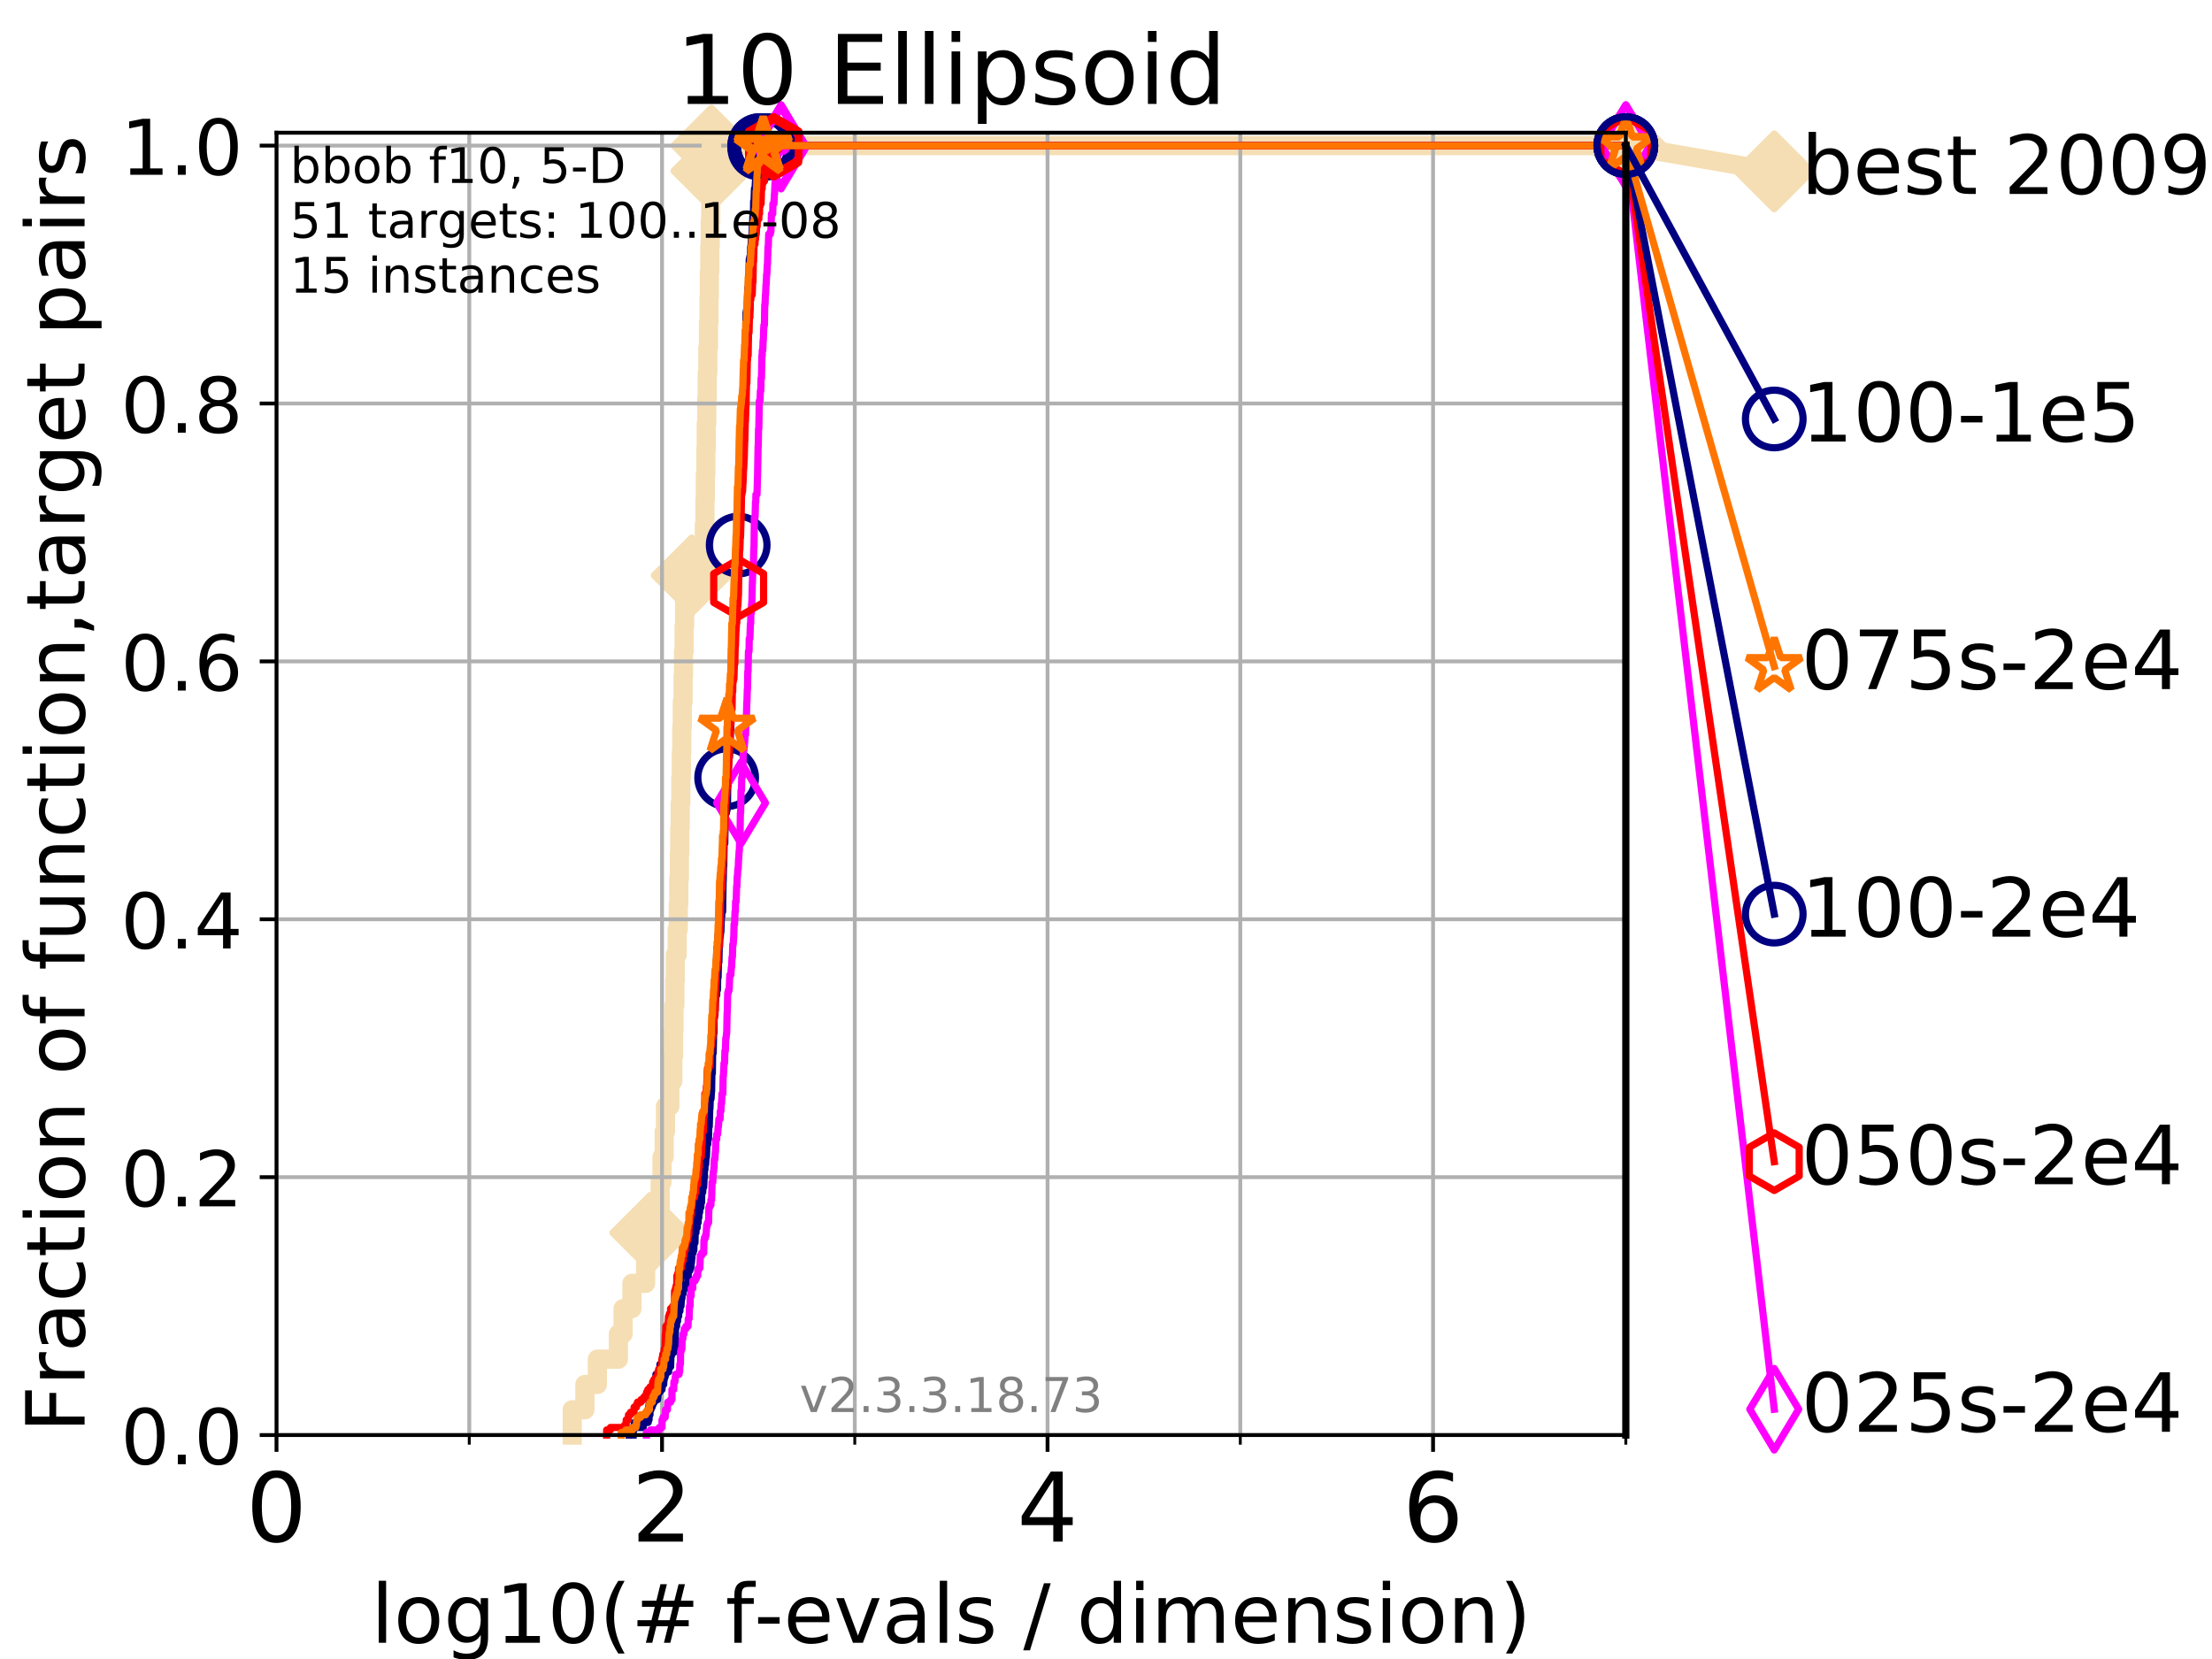 <?xml version="1.0" encoding="utf-8" standalone="no"?>
<!DOCTYPE svg PUBLIC "-//W3C//DTD SVG 1.1//EN"
  "http://www.w3.org/Graphics/SVG/1.1/DTD/svg11.dtd">
<!-- Created with matplotlib (https://matplotlib.org/) -->
<svg height="345.6pt" version="1.1" viewBox="0 0 460.8 345.6" width="460.8pt" xmlns="http://www.w3.org/2000/svg" xmlns:xlink="http://www.w3.org/1999/xlink">
 <defs>
  <style type="text/css">
*{stroke-linecap:butt;stroke-linejoin:round;}
  </style>
 </defs>
 <g id="figure_1">
  <g id="patch_1">
   <path d="M 0 345.6 
L 460.8 345.6 
L 460.8 0 
L 0 0 
z
" style="fill:#ffffff;"/>
  </g>
  <g id="axes_1">
   <g id="patch_2">
    <path d="M 57.6 298.944 
L 338.688 298.944 
L 338.688 27.648 
L 57.6 27.648 
z
" style="fill:#ffffff;"/>
   </g>
   <g id="line2d_1">
    <path d="M 119.199 298.944 
L 119.199 293.677 
L 121.844 293.677 
L 121.844 288.41 
L 124.444 288.41 
L 124.444 283.143 
L 128.827 283.143 
L 128.827 277.877 
L 129.798 277.877 
L 129.798 272.61 
L 131.641 272.61 
L 131.641 267.343 
L 134.492 267.343 
L 134.492 262.076 
L 135.482 262.076 
L 135.482 256.809 
L 136.795 256.809 
L 136.795 251.542 
L 137.523 251.542 
L 137.523 246.275 
L 137.911 246.275 
L 137.911 241.009 
L 138.358 241.009 
L 138.358 235.742 
L 138.628 235.742 
L 138.628 230.475 
L 139.541 230.475 
L 139.541 225.208 
L 140.165 225.208 
L 140.165 219.941 
L 140.318 219.941 
L 140.318 214.674 
L 140.409 214.674 
L 140.409 209.407 
L 140.589 209.407 
L 140.589 204.141 
L 140.679 204.141 
L 140.679 198.874 
L 141.061 198.874 
L 141.061 193.607 
L 141.293 193.607 
L 141.293 188.34 
L 141.407 188.34 
L 141.407 183.073 
L 141.521 183.073 
L 141.521 177.806 
L 141.606 177.806 
L 141.606 172.539 
L 141.69 172.539 
L 141.69 167.272 
L 141.83 167.272 
L 141.83 162.006 
L 141.941 162.006 
L 141.941 156.739 
L 142.024 156.739 
L 142.024 151.472 
L 142.134 151.472 
L 142.134 146.205 
L 142.297 146.205 
L 142.297 140.938 
L 142.379 140.938 
L 142.379 135.671 
L 142.513 135.671 
L 142.513 130.404 
L 142.62 130.404 
L 142.62 125.138 
L 144.051 125.138 
L 144.051 119.871 
L 144.1 119.871 
L 144.1 114.604 
L 146.728 114.604 
L 146.728 109.337 
L 146.854 109.337 
L 146.854 104.07 
L 146.937 104.07 
L 146.937 98.803 
L 147.041 98.803 
L 147.041 93.536 
L 147.124 93.536 
L 147.124 88.27 
L 147.226 88.27 
L 147.226 83.003 
L 147.328 83.003 
L 147.328 77.736 
L 147.45 77.736 
L 147.45 72.469 
L 147.59 72.469 
L 147.59 67.202 
L 147.69 67.202 
L 147.69 61.935 
L 147.77 61.935 
L 147.77 56.668 
L 147.868 56.668 
L 147.868 51.402 
L 147.947 51.402 
L 147.947 46.135 
L 148.064 46.135 
L 148.064 40.868 
L 148.103 40.868 
L 148.103 35.601 
L 148.2 35.601 
L 148.2 30.334 
L 338.688 30.334 
" style="fill:none;stroke:#f5deb3;stroke-linecap:square;stroke-width:4;"/>
   </g>
   <g id="line2d_2">
    <defs>
     <path d="M -0 7.778 
L 7.778 0 
L 0 -7.778 
L -7.778 -0 
z
" id="mde5698adcc" style="stroke:#f5deb3;stroke-linejoin:miter;stroke-width:1.5;"/>
    </defs>
    <g>
     <use style="fill:#f5deb3;stroke:#f5deb3;stroke-linejoin:miter;stroke-width:1.5;" x="135.482" xlink:href="#mde5698adcc" y="256.809"/>
     <use style="fill:#f5deb3;stroke:#f5deb3;stroke-linejoin:miter;stroke-width:1.5;" x="144.1" xlink:href="#mde5698adcc" y="119.871"/>
     <use style="fill:#f5deb3;stroke:#f5deb3;stroke-linejoin:miter;stroke-width:1.5;" x="148.2" xlink:href="#mde5698adcc" y="35.601"/>
     <use style="fill:#f5deb3;stroke:#f5deb3;stroke-linejoin:miter;stroke-width:1.5;" x="148.2" xlink:href="#mde5698adcc" y="30.334"/>
     <use style="fill:#f5deb3;stroke:#f5deb3;stroke-linejoin:miter;stroke-width:1.5;" x="338.688" xlink:href="#mde5698adcc" y="30.334"/>
    </g>
   </g>
   <g id="line2d_3">
    <path style="fill:none;stroke:#f5deb3;stroke-linecap:square;stroke-width:4;"/>
    <g/>
   </g>
   <g id="line2d_4">
    <path d="M 338.688 30.334 
L 369.608 35.706 
" style="fill:none;stroke:#f5deb3;stroke-linecap:square;stroke-width:4;"/>
    <g>
     <use style="fill:#f5deb3;stroke:#f5deb3;stroke-linejoin:miter;stroke-width:1.5;" x="338.688" xlink:href="#mde5698adcc" y="30.334"/>
     <use style="fill:#f5deb3;stroke:#f5deb3;stroke-linejoin:miter;stroke-width:1.5;" x="369.608" xlink:href="#mde5698adcc" y="35.706"/>
    </g>
   </g>
   <g id="matplotlib.axis_1">
    <g id="xtick_1">
     <g id="line2d_5">
      <path clip-path="url(#paf6c019207)" d="M 57.6 298.944 
L 57.6 27.648 
" style="fill:none;stroke:#b0b0b0;stroke-linecap:square;stroke-width:0.8;"/>
     </g>
     <g id="line2d_6">
      <defs>
       <path d="M 0 0 
L 0 3.5 
" id="mbbb09eff98" style="stroke:#000000;stroke-width:0.8;"/>
      </defs>
      <g>
       <use style="stroke:#000000;stroke-width:0.8;" x="57.6" xlink:href="#mbbb09eff98" y="298.944"/>
      </g>
     </g>
     <g id="text_1">
      <!-- 0 -->
      <defs>
       <path d="M 31.781 66.406 
Q 24.172 66.406 20.328 58.906 
Q 16.5 51.422 16.5 36.375 
Q 16.5 21.391 20.328 13.891 
Q 24.172 6.391 31.781 6.391 
Q 39.453 6.391 43.281 13.891 
Q 47.125 21.391 47.125 36.375 
Q 47.125 51.422 43.281 58.906 
Q 39.453 66.406 31.781 66.406 
z
M 31.781 74.219 
Q 44.047 74.219 50.516 64.516 
Q 56.984 54.828 56.984 36.375 
Q 56.984 17.969 50.516 8.266 
Q 44.047 -1.422 31.781 -1.422 
Q 19.531 -1.422 13.062 8.266 
Q 6.594 17.969 6.594 36.375 
Q 6.594 54.828 13.062 64.516 
Q 19.531 74.219 31.781 74.219 
z
" id="DejaVuSans-48"/>
      </defs>
      <g transform="translate(51.237 321.141)scale(0.2 -0.2)">
       <use xlink:href="#DejaVuSans-48"/>
      </g>
     </g>
    </g>
    <g id="xtick_2">
     <g id="line2d_7">
      <path clip-path="url(#paf6c019207)" d="M 137.911 298.944 
L 137.911 27.648 
" style="fill:none;stroke:#b0b0b0;stroke-linecap:square;stroke-width:0.8;"/>
     </g>
     <g id="line2d_8">
      <g>
       <use style="stroke:#000000;stroke-width:0.8;" x="137.911" xlink:href="#mbbb09eff98" y="298.944"/>
      </g>
     </g>
     <g id="text_2">
      <!-- 2 -->
      <defs>
       <path d="M 19.188 8.297 
L 53.609 8.297 
L 53.609 0 
L 7.328 0 
L 7.328 8.297 
Q 12.938 14.109 22.625 23.891 
Q 32.328 33.688 34.812 36.531 
Q 39.547 41.844 41.422 45.531 
Q 43.312 49.219 43.312 52.781 
Q 43.312 58.594 39.234 62.25 
Q 35.156 65.922 28.609 65.922 
Q 23.969 65.922 18.812 64.312 
Q 13.672 62.703 7.812 59.422 
L 7.812 69.391 
Q 13.766 71.781 18.938 73 
Q 24.125 74.219 28.422 74.219 
Q 39.75 74.219 46.484 68.547 
Q 53.219 62.891 53.219 53.422 
Q 53.219 48.922 51.531 44.891 
Q 49.859 40.875 45.406 35.406 
Q 44.188 33.984 37.641 27.219 
Q 31.109 20.453 19.188 8.297 
z
" id="DejaVuSans-50"/>
      </defs>
      <g transform="translate(131.548 321.141)scale(0.2 -0.2)">
       <use xlink:href="#DejaVuSans-50"/>
      </g>
     </g>
    </g>
    <g id="xtick_3">
     <g id="line2d_9">
      <path clip-path="url(#paf6c019207)" d="M 218.222 298.944 
L 218.222 27.648 
" style="fill:none;stroke:#b0b0b0;stroke-linecap:square;stroke-width:0.8;"/>
     </g>
     <g id="line2d_10">
      <g>
       <use style="stroke:#000000;stroke-width:0.8;" x="218.222" xlink:href="#mbbb09eff98" y="298.944"/>
      </g>
     </g>
     <g id="text_3">
      <!-- 4 -->
      <defs>
       <path d="M 37.797 64.312 
L 12.891 25.391 
L 37.797 25.391 
z
M 35.203 72.906 
L 47.609 72.906 
L 47.609 25.391 
L 58.016 25.391 
L 58.016 17.188 
L 47.609 17.188 
L 47.609 0 
L 37.797 0 
L 37.797 17.188 
L 4.891 17.188 
L 4.891 26.703 
z
" id="DejaVuSans-52"/>
      </defs>
      <g transform="translate(211.859 321.141)scale(0.2 -0.2)">
       <use xlink:href="#DejaVuSans-52"/>
      </g>
     </g>
    </g>
    <g id="xtick_4">
     <g id="line2d_11">
      <path clip-path="url(#paf6c019207)" d="M 298.533 298.944 
L 298.533 27.648 
" style="fill:none;stroke:#b0b0b0;stroke-linecap:square;stroke-width:0.8;"/>
     </g>
     <g id="line2d_12">
      <g>
       <use style="stroke:#000000;stroke-width:0.8;" x="298.533" xlink:href="#mbbb09eff98" y="298.944"/>
      </g>
     </g>
     <g id="text_4">
      <!-- 6 -->
      <defs>
       <path d="M 33.016 40.375 
Q 26.375 40.375 22.484 35.828 
Q 18.609 31.297 18.609 23.391 
Q 18.609 15.531 22.484 10.953 
Q 26.375 6.391 33.016 6.391 
Q 39.656 6.391 43.531 10.953 
Q 47.406 15.531 47.406 23.391 
Q 47.406 31.297 43.531 35.828 
Q 39.656 40.375 33.016 40.375 
z
M 52.594 71.297 
L 52.594 62.312 
Q 48.875 64.062 45.094 64.984 
Q 41.312 65.922 37.594 65.922 
Q 27.828 65.922 22.672 59.328 
Q 17.531 52.734 16.797 39.406 
Q 19.672 43.656 24.016 45.922 
Q 28.375 48.188 33.594 48.188 
Q 44.578 48.188 50.953 41.516 
Q 57.328 34.859 57.328 23.391 
Q 57.328 12.156 50.688 5.359 
Q 44.047 -1.422 33.016 -1.422 
Q 20.359 -1.422 13.672 8.266 
Q 6.984 17.969 6.984 36.375 
Q 6.984 53.656 15.188 63.938 
Q 23.391 74.219 37.203 74.219 
Q 40.922 74.219 44.703 73.484 
Q 48.484 72.75 52.594 71.297 
z
" id="DejaVuSans-54"/>
      </defs>
      <g transform="translate(292.17 321.141)scale(0.2 -0.2)">
       <use xlink:href="#DejaVuSans-54"/>
      </g>
     </g>
    </g>
    <g id="xtick_5">
     <g id="line2d_13">
      <path clip-path="url(#paf6c019207)" d="M 97.755 298.944 
L 97.755 27.648 
" style="fill:none;stroke:#b0b0b0;stroke-linecap:square;stroke-width:0.8;"/>
     </g>
     <g id="line2d_14">
      <defs>
       <path d="M 0 0 
L 0 2 
" id="ma43a9e9b0e" style="stroke:#000000;stroke-width:0.6;"/>
      </defs>
      <g>
       <use style="stroke:#000000;stroke-width:0.6;" x="97.755" xlink:href="#ma43a9e9b0e" y="298.944"/>
      </g>
     </g>
    </g>
    <g id="xtick_6">
     <g id="line2d_15">
      <path clip-path="url(#paf6c019207)" d="M 178.066 298.944 
L 178.066 27.648 
" style="fill:none;stroke:#b0b0b0;stroke-linecap:square;stroke-width:0.8;"/>
     </g>
     <g id="line2d_16">
      <g>
       <use style="stroke:#000000;stroke-width:0.6;" x="178.066" xlink:href="#ma43a9e9b0e" y="298.944"/>
      </g>
     </g>
    </g>
    <g id="xtick_7">
     <g id="line2d_17">
      <path clip-path="url(#paf6c019207)" d="M 258.377 298.944 
L 258.377 27.648 
" style="fill:none;stroke:#b0b0b0;stroke-linecap:square;stroke-width:0.8;"/>
     </g>
     <g id="line2d_18">
      <g>
       <use style="stroke:#000000;stroke-width:0.6;" x="258.377" xlink:href="#ma43a9e9b0e" y="298.944"/>
      </g>
     </g>
    </g>
    <g id="xtick_8">
     <g id="line2d_19">
      <path clip-path="url(#paf6c019207)" d="M 338.688 298.944 
L 338.688 27.648 
" style="fill:none;stroke:#b0b0b0;stroke-linecap:square;stroke-width:0.8;"/>
     </g>
     <g id="line2d_20">
      <g>
       <use style="stroke:#000000;stroke-width:0.6;" x="338.688" xlink:href="#ma43a9e9b0e" y="298.944"/>
      </g>
     </g>
    </g>
    <g id="text_5">
     <!-- log10(# f-evals / dimension) -->
     <defs>
      <path d="M 9.422 75.984 
L 18.406 75.984 
L 18.406 0 
L 9.422 0 
z
" id="DejaVuSans-108"/>
      <path d="M 30.609 48.391 
Q 23.391 48.391 19.188 42.75 
Q 14.984 37.109 14.984 27.297 
Q 14.984 17.484 19.156 11.844 
Q 23.344 6.203 30.609 6.203 
Q 37.797 6.203 41.984 11.859 
Q 46.188 17.531 46.188 27.297 
Q 46.188 37.016 41.984 42.703 
Q 37.797 48.391 30.609 48.391 
z
M 30.609 56 
Q 42.328 56 49.016 48.375 
Q 55.719 40.766 55.719 27.297 
Q 55.719 13.875 49.016 6.219 
Q 42.328 -1.422 30.609 -1.422 
Q 18.844 -1.422 12.172 6.219 
Q 5.516 13.875 5.516 27.297 
Q 5.516 40.766 12.172 48.375 
Q 18.844 56 30.609 56 
z
" id="DejaVuSans-111"/>
      <path d="M 45.406 27.984 
Q 45.406 37.75 41.375 43.109 
Q 37.359 48.484 30.078 48.484 
Q 22.859 48.484 18.828 43.109 
Q 14.797 37.75 14.797 27.984 
Q 14.797 18.266 18.828 12.891 
Q 22.859 7.516 30.078 7.516 
Q 37.359 7.516 41.375 12.891 
Q 45.406 18.266 45.406 27.984 
z
M 54.391 6.781 
Q 54.391 -7.172 48.188 -13.984 
Q 42 -20.797 29.203 -20.797 
Q 24.469 -20.797 20.266 -20.094 
Q 16.062 -19.391 12.109 -17.922 
L 12.109 -9.188 
Q 16.062 -11.328 19.922 -12.344 
Q 23.781 -13.375 27.781 -13.375 
Q 36.625 -13.375 41.016 -8.766 
Q 45.406 -4.156 45.406 5.172 
L 45.406 9.625 
Q 42.625 4.781 38.281 2.391 
Q 33.938 0 27.875 0 
Q 17.828 0 11.672 7.656 
Q 5.516 15.328 5.516 27.984 
Q 5.516 40.672 11.672 48.328 
Q 17.828 56 27.875 56 
Q 33.938 56 38.281 53.609 
Q 42.625 51.219 45.406 46.391 
L 45.406 54.688 
L 54.391 54.688 
z
" id="DejaVuSans-103"/>
      <path d="M 12.406 8.297 
L 28.516 8.297 
L 28.516 63.922 
L 10.984 60.406 
L 10.984 69.391 
L 28.422 72.906 
L 38.281 72.906 
L 38.281 8.297 
L 54.391 8.297 
L 54.391 0 
L 12.406 0 
z
" id="DejaVuSans-49"/>
      <path d="M 31 75.875 
Q 24.469 64.656 21.281 53.656 
Q 18.109 42.672 18.109 31.391 
Q 18.109 20.125 21.312 9.062 
Q 24.516 -2 31 -13.188 
L 23.188 -13.188 
Q 15.875 -1.703 12.234 9.375 
Q 8.594 20.453 8.594 31.391 
Q 8.594 42.281 12.203 53.312 
Q 15.828 64.359 23.188 75.875 
z
" id="DejaVuSans-40"/>
      <path d="M 51.125 44 
L 36.922 44 
L 32.812 27.688 
L 47.125 27.688 
z
M 43.797 71.781 
L 38.719 51.516 
L 52.984 51.516 
L 58.109 71.781 
L 65.922 71.781 
L 60.891 51.516 
L 76.125 51.516 
L 76.125 44 
L 58.984 44 
L 54.984 27.688 
L 70.516 27.688 
L 70.516 20.219 
L 53.078 20.219 
L 48 0 
L 40.188 0 
L 45.219 20.219 
L 30.906 20.219 
L 25.875 0 
L 18.016 0 
L 23.094 20.219 
L 7.719 20.219 
L 7.719 27.688 
L 24.906 27.688 
L 29 44 
L 13.281 44 
L 13.281 51.516 
L 30.906 51.516 
L 35.891 71.781 
z
" id="DejaVuSans-35"/>
      <path id="DejaVuSans-32"/>
      <path d="M 37.109 75.984 
L 37.109 68.5 
L 28.516 68.5 
Q 23.688 68.5 21.797 66.547 
Q 19.922 64.594 19.922 59.516 
L 19.922 54.688 
L 34.719 54.688 
L 34.719 47.703 
L 19.922 47.703 
L 19.922 0 
L 10.891 0 
L 10.891 47.703 
L 2.297 47.703 
L 2.297 54.688 
L 10.891 54.688 
L 10.891 58.5 
Q 10.891 67.625 15.141 71.797 
Q 19.391 75.984 28.609 75.984 
z
" id="DejaVuSans-102"/>
      <path d="M 4.891 31.391 
L 31.203 31.391 
L 31.203 23.391 
L 4.891 23.391 
z
" id="DejaVuSans-45"/>
      <path d="M 56.203 29.594 
L 56.203 25.203 
L 14.891 25.203 
Q 15.484 15.922 20.484 11.062 
Q 25.484 6.203 34.422 6.203 
Q 39.594 6.203 44.453 7.469 
Q 49.312 8.734 54.109 11.281 
L 54.109 2.781 
Q 49.266 0.734 44.188 -0.344 
Q 39.109 -1.422 33.891 -1.422 
Q 20.797 -1.422 13.156 6.188 
Q 5.516 13.812 5.516 26.812 
Q 5.516 40.234 12.766 48.109 
Q 20.016 56 32.328 56 
Q 43.359 56 49.781 48.891 
Q 56.203 41.797 56.203 29.594 
z
M 47.219 32.234 
Q 47.125 39.594 43.094 43.984 
Q 39.062 48.391 32.422 48.391 
Q 24.906 48.391 20.391 44.141 
Q 15.875 39.891 15.188 32.172 
z
" id="DejaVuSans-101"/>
      <path d="M 2.984 54.688 
L 12.5 54.688 
L 29.594 8.797 
L 46.688 54.688 
L 56.203 54.688 
L 35.688 0 
L 23.484 0 
z
" id="DejaVuSans-118"/>
      <path d="M 34.281 27.484 
Q 23.391 27.484 19.188 25 
Q 14.984 22.516 14.984 16.5 
Q 14.984 11.719 18.141 8.906 
Q 21.297 6.109 26.703 6.109 
Q 34.188 6.109 38.703 11.406 
Q 43.219 16.703 43.219 25.484 
L 43.219 27.484 
z
M 52.203 31.203 
L 52.203 0 
L 43.219 0 
L 43.219 8.297 
Q 40.141 3.328 35.547 0.953 
Q 30.953 -1.422 24.312 -1.422 
Q 15.922 -1.422 10.953 3.297 
Q 6 8.016 6 15.922 
Q 6 25.141 12.172 29.828 
Q 18.359 34.516 30.609 34.516 
L 43.219 34.516 
L 43.219 35.406 
Q 43.219 41.609 39.141 45 
Q 35.062 48.391 27.688 48.391 
Q 23 48.391 18.547 47.266 
Q 14.109 46.141 10.016 43.891 
L 10.016 52.203 
Q 14.938 54.109 19.578 55.047 
Q 24.219 56 28.609 56 
Q 40.484 56 46.344 49.844 
Q 52.203 43.703 52.203 31.203 
z
" id="DejaVuSans-97"/>
      <path d="M 44.281 53.078 
L 44.281 44.578 
Q 40.484 46.531 36.375 47.5 
Q 32.281 48.484 27.875 48.484 
Q 21.188 48.484 17.844 46.438 
Q 14.5 44.391 14.5 40.281 
Q 14.5 37.156 16.891 35.375 
Q 19.281 33.594 26.516 31.984 
L 29.594 31.297 
Q 39.156 29.25 43.188 25.516 
Q 47.219 21.781 47.219 15.094 
Q 47.219 7.469 41.188 3.016 
Q 35.156 -1.422 24.609 -1.422 
Q 20.219 -1.422 15.453 -0.562 
Q 10.688 0.297 5.422 2 
L 5.422 11.281 
Q 10.406 8.688 15.234 7.391 
Q 20.062 6.109 24.812 6.109 
Q 31.156 6.109 34.562 8.281 
Q 37.984 10.453 37.984 14.406 
Q 37.984 18.062 35.516 20.016 
Q 33.062 21.969 24.703 23.781 
L 21.578 24.516 
Q 13.234 26.266 9.516 29.906 
Q 5.812 33.547 5.812 39.891 
Q 5.812 47.609 11.281 51.797 
Q 16.75 56 26.812 56 
Q 31.781 56 36.172 55.266 
Q 40.578 54.547 44.281 53.078 
z
" id="DejaVuSans-115"/>
      <path d="M 25.391 72.906 
L 33.688 72.906 
L 8.297 -9.281 
L 0 -9.281 
z
" id="DejaVuSans-47"/>
      <path d="M 45.406 46.391 
L 45.406 75.984 
L 54.391 75.984 
L 54.391 0 
L 45.406 0 
L 45.406 8.203 
Q 42.578 3.328 38.25 0.953 
Q 33.938 -1.422 27.875 -1.422 
Q 17.969 -1.422 11.734 6.484 
Q 5.516 14.406 5.516 27.297 
Q 5.516 40.188 11.734 48.094 
Q 17.969 56 27.875 56 
Q 33.938 56 38.25 53.625 
Q 42.578 51.266 45.406 46.391 
z
M 14.797 27.297 
Q 14.797 17.391 18.875 11.75 
Q 22.953 6.109 30.078 6.109 
Q 37.203 6.109 41.297 11.75 
Q 45.406 17.391 45.406 27.297 
Q 45.406 37.203 41.297 42.844 
Q 37.203 48.484 30.078 48.484 
Q 22.953 48.484 18.875 42.844 
Q 14.797 37.203 14.797 27.297 
z
" id="DejaVuSans-100"/>
      <path d="M 9.422 54.688 
L 18.406 54.688 
L 18.406 0 
L 9.422 0 
z
M 9.422 75.984 
L 18.406 75.984 
L 18.406 64.594 
L 9.422 64.594 
z
" id="DejaVuSans-105"/>
      <path d="M 52 44.188 
Q 55.375 50.25 60.062 53.125 
Q 64.75 56 71.094 56 
Q 79.641 56 84.281 50.016 
Q 88.922 44.047 88.922 33.016 
L 88.922 0 
L 79.891 0 
L 79.891 32.719 
Q 79.891 40.578 77.094 44.375 
Q 74.312 48.188 68.609 48.188 
Q 61.625 48.188 57.562 43.547 
Q 53.516 38.922 53.516 30.906 
L 53.516 0 
L 44.484 0 
L 44.484 32.719 
Q 44.484 40.625 41.703 44.406 
Q 38.922 48.188 33.109 48.188 
Q 26.219 48.188 22.156 43.531 
Q 18.109 38.875 18.109 30.906 
L 18.109 0 
L 9.078 0 
L 9.078 54.688 
L 18.109 54.688 
L 18.109 46.188 
Q 21.188 51.219 25.484 53.609 
Q 29.781 56 35.688 56 
Q 41.656 56 45.828 52.969 
Q 50 49.953 52 44.188 
z
" id="DejaVuSans-109"/>
      <path d="M 54.891 33.016 
L 54.891 0 
L 45.906 0 
L 45.906 32.719 
Q 45.906 40.484 42.875 44.328 
Q 39.844 48.188 33.797 48.188 
Q 26.516 48.188 22.312 43.547 
Q 18.109 38.922 18.109 30.906 
L 18.109 0 
L 9.078 0 
L 9.078 54.688 
L 18.109 54.688 
L 18.109 46.188 
Q 21.344 51.125 25.703 53.562 
Q 30.078 56 35.797 56 
Q 45.219 56 50.047 50.172 
Q 54.891 44.344 54.891 33.016 
z
" id="DejaVuSans-110"/>
      <path d="M 8.016 75.875 
L 15.828 75.875 
Q 23.141 64.359 26.781 53.312 
Q 30.422 42.281 30.422 31.391 
Q 30.422 20.453 26.781 9.375 
Q 23.141 -1.703 15.828 -13.188 
L 8.016 -13.188 
Q 14.5 -2 17.703 9.062 
Q 20.906 20.125 20.906 31.391 
Q 20.906 42.672 17.703 53.656 
Q 14.5 64.656 8.016 75.875 
z
" id="DejaVuSans-41"/>
     </defs>
     <g transform="translate(77.303 342.218)scale(0.17 -0.17)">
      <use xlink:href="#DejaVuSans-108"/>
      <use x="27.783" xlink:href="#DejaVuSans-111"/>
      <use x="88.965" xlink:href="#DejaVuSans-103"/>
      <use x="152.441" xlink:href="#DejaVuSans-49"/>
      <use x="216.064" xlink:href="#DejaVuSans-48"/>
      <use x="279.688" xlink:href="#DejaVuSans-40"/>
      <use x="318.701" xlink:href="#DejaVuSans-35"/>
      <use x="402.49" xlink:href="#DejaVuSans-32"/>
      <use x="434.277" xlink:href="#DejaVuSans-102"/>
      <use x="469.404" xlink:href="#DejaVuSans-45"/>
      <use x="505.488" xlink:href="#DejaVuSans-101"/>
      <use x="567.012" xlink:href="#DejaVuSans-118"/>
      <use x="626.191" xlink:href="#DejaVuSans-97"/>
      <use x="687.471" xlink:href="#DejaVuSans-108"/>
      <use x="715.254" xlink:href="#DejaVuSans-115"/>
      <use x="767.354" xlink:href="#DejaVuSans-32"/>
      <use x="799.141" xlink:href="#DejaVuSans-47"/>
      <use x="832.832" xlink:href="#DejaVuSans-32"/>
      <use x="864.619" xlink:href="#DejaVuSans-100"/>
      <use x="928.096" xlink:href="#DejaVuSans-105"/>
      <use x="955.879" xlink:href="#DejaVuSans-109"/>
      <use x="1053.291" xlink:href="#DejaVuSans-101"/>
      <use x="1114.814" xlink:href="#DejaVuSans-110"/>
      <use x="1178.193" xlink:href="#DejaVuSans-115"/>
      <use x="1230.293" xlink:href="#DejaVuSans-105"/>
      <use x="1258.076" xlink:href="#DejaVuSans-111"/>
      <use x="1319.258" xlink:href="#DejaVuSans-110"/>
      <use x="1382.637" xlink:href="#DejaVuSans-41"/>
     </g>
    </g>
   </g>
   <g id="matplotlib.axis_2">
    <g id="ytick_1">
     <g id="line2d_21">
      <path clip-path="url(#paf6c019207)" d="M 57.6 298.944 
L 338.688 298.944 
" style="fill:none;stroke:#b0b0b0;stroke-linecap:square;stroke-width:0.8;"/>
     </g>
     <g id="line2d_22">
      <defs>
       <path d="M 0 0 
L -3.5 0 
" id="m70fe0d601c" style="stroke:#000000;stroke-width:0.8;"/>
      </defs>
      <g>
       <use style="stroke:#000000;stroke-width:0.8;" x="57.6" xlink:href="#m70fe0d601c" y="298.944"/>
      </g>
     </g>
     <g id="text_6">
      <!-- 0.0 -->
      <defs>
       <path d="M 10.688 12.406 
L 21 12.406 
L 21 0 
L 10.688 0 
z
" id="DejaVuSans-46"/>
      </defs>
      <g transform="translate(25.155 305.023)scale(0.16 -0.16)">
       <use xlink:href="#DejaVuSans-48"/>
       <use x="63.623" xlink:href="#DejaVuSans-46"/>
       <use x="95.41" xlink:href="#DejaVuSans-48"/>
      </g>
     </g>
    </g>
    <g id="ytick_2">
     <g id="line2d_23">
      <path clip-path="url(#paf6c019207)" d="M 57.6 245.222 
L 338.688 245.222 
" style="fill:none;stroke:#b0b0b0;stroke-linecap:square;stroke-width:0.8;"/>
     </g>
     <g id="line2d_24">
      <g>
       <use style="stroke:#000000;stroke-width:0.8;" x="57.6" xlink:href="#m70fe0d601c" y="245.222"/>
      </g>
     </g>
     <g id="text_7">
      <!-- 0.2 -->
      <g transform="translate(25.155 251.301)scale(0.16 -0.16)">
       <use xlink:href="#DejaVuSans-48"/>
       <use x="63.623" xlink:href="#DejaVuSans-46"/>
       <use x="95.41" xlink:href="#DejaVuSans-50"/>
      </g>
     </g>
    </g>
    <g id="ytick_3">
     <g id="line2d_25">
      <path clip-path="url(#paf6c019207)" d="M 57.6 191.5 
L 338.688 191.5 
" style="fill:none;stroke:#b0b0b0;stroke-linecap:square;stroke-width:0.8;"/>
     </g>
     <g id="line2d_26">
      <g>
       <use style="stroke:#000000;stroke-width:0.8;" x="57.6" xlink:href="#m70fe0d601c" y="191.5"/>
      </g>
     </g>
     <g id="text_8">
      <!-- 0.4 -->
      <g transform="translate(25.155 197.579)scale(0.16 -0.16)">
       <use xlink:href="#DejaVuSans-48"/>
       <use x="63.623" xlink:href="#DejaVuSans-46"/>
       <use x="95.41" xlink:href="#DejaVuSans-52"/>
      </g>
     </g>
    </g>
    <g id="ytick_4">
     <g id="line2d_27">
      <path clip-path="url(#paf6c019207)" d="M 57.6 137.778 
L 338.688 137.778 
" style="fill:none;stroke:#b0b0b0;stroke-linecap:square;stroke-width:0.8;"/>
     </g>
     <g id="line2d_28">
      <g>
       <use style="stroke:#000000;stroke-width:0.8;" x="57.6" xlink:href="#m70fe0d601c" y="137.778"/>
      </g>
     </g>
     <g id="text_9">
      <!-- 0.6 -->
      <g transform="translate(25.155 143.857)scale(0.16 -0.16)">
       <use xlink:href="#DejaVuSans-48"/>
       <use x="63.623" xlink:href="#DejaVuSans-46"/>
       <use x="95.41" xlink:href="#DejaVuSans-54"/>
      </g>
     </g>
    </g>
    <g id="ytick_5">
     <g id="line2d_29">
      <path clip-path="url(#paf6c019207)" d="M 57.6 84.056 
L 338.688 84.056 
" style="fill:none;stroke:#b0b0b0;stroke-linecap:square;stroke-width:0.8;"/>
     </g>
     <g id="line2d_30">
      <g>
       <use style="stroke:#000000;stroke-width:0.8;" x="57.6" xlink:href="#m70fe0d601c" y="84.056"/>
      </g>
     </g>
     <g id="text_10">
      <!-- 0.8 -->
      <defs>
       <path d="M 31.781 34.625 
Q 24.75 34.625 20.719 30.859 
Q 16.703 27.094 16.703 20.516 
Q 16.703 13.922 20.719 10.156 
Q 24.75 6.391 31.781 6.391 
Q 38.812 6.391 42.859 10.172 
Q 46.922 13.969 46.922 20.516 
Q 46.922 27.094 42.891 30.859 
Q 38.875 34.625 31.781 34.625 
z
M 21.922 38.812 
Q 15.578 40.375 12.031 44.719 
Q 8.5 49.078 8.5 55.328 
Q 8.5 64.062 14.719 69.141 
Q 20.953 74.219 31.781 74.219 
Q 42.672 74.219 48.875 69.141 
Q 55.078 64.062 55.078 55.328 
Q 55.078 49.078 51.531 44.719 
Q 48 40.375 41.703 38.812 
Q 48.828 37.156 52.797 32.312 
Q 56.781 27.484 56.781 20.516 
Q 56.781 9.906 50.312 4.234 
Q 43.844 -1.422 31.781 -1.422 
Q 19.734 -1.422 13.25 4.234 
Q 6.781 9.906 6.781 20.516 
Q 6.781 27.484 10.781 32.312 
Q 14.797 37.156 21.922 38.812 
z
M 18.312 54.391 
Q 18.312 48.734 21.844 45.562 
Q 25.391 42.391 31.781 42.391 
Q 38.141 42.391 41.719 45.562 
Q 45.312 48.734 45.312 54.391 
Q 45.312 60.062 41.719 63.234 
Q 38.141 66.406 31.781 66.406 
Q 25.391 66.406 21.844 63.234 
Q 18.312 60.062 18.312 54.391 
z
" id="DejaVuSans-56"/>
      </defs>
      <g transform="translate(25.155 90.135)scale(0.16 -0.16)">
       <use xlink:href="#DejaVuSans-48"/>
       <use x="63.623" xlink:href="#DejaVuSans-46"/>
       <use x="95.41" xlink:href="#DejaVuSans-56"/>
      </g>
     </g>
    </g>
    <g id="ytick_6">
     <g id="line2d_31">
      <path clip-path="url(#paf6c019207)" d="M 57.6 30.334 
L 338.688 30.334 
" style="fill:none;stroke:#b0b0b0;stroke-linecap:square;stroke-width:0.8;"/>
     </g>
     <g id="line2d_32">
      <g>
       <use style="stroke:#000000;stroke-width:0.8;" x="57.6" xlink:href="#m70fe0d601c" y="30.334"/>
      </g>
     </g>
     <g id="text_11">
      <!-- 1.0 -->
      <g transform="translate(25.155 36.413)scale(0.16 -0.16)">
       <use xlink:href="#DejaVuSans-49"/>
       <use x="63.623" xlink:href="#DejaVuSans-46"/>
       <use x="95.41" xlink:href="#DejaVuSans-48"/>
      </g>
     </g>
    </g>
    <g id="text_12">
     <!-- Fraction of function,target pairs -->
     <defs>
      <path d="M 9.812 72.906 
L 51.703 72.906 
L 51.703 64.594 
L 19.672 64.594 
L 19.672 43.109 
L 48.578 43.109 
L 48.578 34.812 
L 19.672 34.812 
L 19.672 0 
L 9.812 0 
z
" id="DejaVuSans-70"/>
      <path d="M 41.109 46.297 
Q 39.594 47.172 37.812 47.578 
Q 36.031 48 33.891 48 
Q 26.266 48 22.188 43.047 
Q 18.109 38.094 18.109 28.812 
L 18.109 0 
L 9.078 0 
L 9.078 54.688 
L 18.109 54.688 
L 18.109 46.188 
Q 20.953 51.172 25.484 53.578 
Q 30.031 56 36.531 56 
Q 37.453 56 38.578 55.875 
Q 39.703 55.766 41.062 55.516 
z
" id="DejaVuSans-114"/>
      <path d="M 48.781 52.594 
L 48.781 44.188 
Q 44.969 46.297 41.141 47.344 
Q 37.312 48.391 33.406 48.391 
Q 24.656 48.391 19.812 42.844 
Q 14.984 37.312 14.984 27.297 
Q 14.984 17.281 19.812 11.734 
Q 24.656 6.203 33.406 6.203 
Q 37.312 6.203 41.141 7.25 
Q 44.969 8.297 48.781 10.406 
L 48.781 2.094 
Q 45.016 0.344 40.984 -0.531 
Q 36.969 -1.422 32.422 -1.422 
Q 20.062 -1.422 12.781 6.344 
Q 5.516 14.109 5.516 27.297 
Q 5.516 40.672 12.859 48.328 
Q 20.219 56 33.016 56 
Q 37.156 56 41.109 55.141 
Q 45.062 54.297 48.781 52.594 
z
" id="DejaVuSans-99"/>
      <path d="M 18.312 70.219 
L 18.312 54.688 
L 36.812 54.688 
L 36.812 47.703 
L 18.312 47.703 
L 18.312 18.016 
Q 18.312 11.328 20.141 9.422 
Q 21.969 7.516 27.594 7.516 
L 36.812 7.516 
L 36.812 0 
L 27.594 0 
Q 17.188 0 13.234 3.875 
Q 9.281 7.766 9.281 18.016 
L 9.281 47.703 
L 2.688 47.703 
L 2.688 54.688 
L 9.281 54.688 
L 9.281 70.219 
z
" id="DejaVuSans-116"/>
      <path d="M 8.5 21.578 
L 8.5 54.688 
L 17.484 54.688 
L 17.484 21.922 
Q 17.484 14.156 20.5 10.266 
Q 23.531 6.391 29.594 6.391 
Q 36.859 6.391 41.078 11.031 
Q 45.312 15.672 45.312 23.688 
L 45.312 54.688 
L 54.297 54.688 
L 54.297 0 
L 45.312 0 
L 45.312 8.406 
Q 42.047 3.422 37.719 1 
Q 33.406 -1.422 27.688 -1.422 
Q 18.266 -1.422 13.375 4.438 
Q 8.5 10.297 8.5 21.578 
z
M 31.109 56 
z
" id="DejaVuSans-117"/>
      <path d="M 11.719 12.406 
L 22.016 12.406 
L 22.016 4 
L 14.016 -11.625 
L 7.719 -11.625 
L 11.719 4 
z
" id="DejaVuSans-44"/>
      <path d="M 18.109 8.203 
L 18.109 -20.797 
L 9.078 -20.797 
L 9.078 54.688 
L 18.109 54.688 
L 18.109 46.391 
Q 20.953 51.266 25.266 53.625 
Q 29.594 56 35.594 56 
Q 45.562 56 51.781 48.094 
Q 58.016 40.188 58.016 27.297 
Q 58.016 14.406 51.781 6.484 
Q 45.562 -1.422 35.594 -1.422 
Q 29.594 -1.422 25.266 0.953 
Q 20.953 3.328 18.109 8.203 
z
M 48.688 27.297 
Q 48.688 37.203 44.609 42.844 
Q 40.531 48.484 33.406 48.484 
Q 26.266 48.484 22.188 42.844 
Q 18.109 37.203 18.109 27.297 
Q 18.109 17.391 22.188 11.75 
Q 26.266 6.109 33.406 6.109 
Q 40.531 6.109 44.609 11.75 
Q 48.688 17.391 48.688 27.297 
z
" id="DejaVuSans-112"/>
     </defs>
     <g transform="translate(17.62 298.435)rotate(-90)scale(0.17 -0.17)">
      <use xlink:href="#DejaVuSans-70"/>
      <use x="57.41" xlink:href="#DejaVuSans-114"/>
      <use x="98.523" xlink:href="#DejaVuSans-97"/>
      <use x="159.803" xlink:href="#DejaVuSans-99"/>
      <use x="214.783" xlink:href="#DejaVuSans-116"/>
      <use x="253.992" xlink:href="#DejaVuSans-105"/>
      <use x="281.775" xlink:href="#DejaVuSans-111"/>
      <use x="342.957" xlink:href="#DejaVuSans-110"/>
      <use x="406.336" xlink:href="#DejaVuSans-32"/>
      <use x="438.123" xlink:href="#DejaVuSans-111"/>
      <use x="499.305" xlink:href="#DejaVuSans-102"/>
      <use x="534.51" xlink:href="#DejaVuSans-32"/>
      <use x="566.297" xlink:href="#DejaVuSans-102"/>
      <use x="601.502" xlink:href="#DejaVuSans-117"/>
      <use x="664.881" xlink:href="#DejaVuSans-110"/>
      <use x="728.26" xlink:href="#DejaVuSans-99"/>
      <use x="783.24" xlink:href="#DejaVuSans-116"/>
      <use x="822.449" xlink:href="#DejaVuSans-105"/>
      <use x="850.232" xlink:href="#DejaVuSans-111"/>
      <use x="911.414" xlink:href="#DejaVuSans-110"/>
      <use x="974.793" xlink:href="#DejaVuSans-44"/>
      <use x="1006.58" xlink:href="#DejaVuSans-116"/>
      <use x="1045.789" xlink:href="#DejaVuSans-97"/>
      <use x="1107.068" xlink:href="#DejaVuSans-114"/>
      <use x="1148.166" xlink:href="#DejaVuSans-103"/>
      <use x="1211.643" xlink:href="#DejaVuSans-101"/>
      <use x="1273.166" xlink:href="#DejaVuSans-116"/>
      <use x="1312.375" xlink:href="#DejaVuSans-32"/>
      <use x="1344.162" xlink:href="#DejaVuSans-112"/>
      <use x="1407.639" xlink:href="#DejaVuSans-97"/>
      <use x="1468.918" xlink:href="#DejaVuSans-105"/>
      <use x="1496.701" xlink:href="#DejaVuSans-114"/>
      <use x="1537.814" xlink:href="#DejaVuSans-115"/>
     </g>
    </g>
   </g>
   <g id="line2d_33">
    <defs>
     <path d="M 0 1.5 
C 0.398 1.5 0.779 1.342 1.061 1.061 
C 1.342 0.779 1.5 0.398 1.5 0 
C 1.5 -0.398 1.342 -0.779 1.061 -1.061 
C 0.779 -1.342 0.398 -1.5 0 -1.5 
C -0.398 -1.5 -0.779 -1.342 -1.061 -1.061 
C -1.342 -0.779 -1.5 -0.398 -1.5 0 
C -1.5 0.398 -1.342 0.779 -1.061 1.061 
C -0.779 1.342 -0.398 1.5 0 1.5 
z
" id="ma5de8280ce" style="stroke:#f5deb3;"/>
    </defs>
    <g>
     <use style="fill:#f5deb3;stroke:#f5deb3;" x="148.2" xlink:href="#ma5de8280ce" y="30.334"/>
     <use style="fill:#f5deb3;stroke:#f5deb3;" x="148.2" xlink:href="#ma5de8280ce" y="30.334"/>
    </g>
   </g>
   <g id="line2d_34">
    <defs>
     <path d="M 0 1.5 
C 0.398 1.5 0.779 1.342 1.061 1.061 
C 1.342 0.779 1.5 0.398 1.5 0 
C 1.5 -0.398 1.342 -0.779 1.061 -1.061 
C 0.779 -1.342 0.398 -1.5 0 -1.5 
C -0.398 -1.5 -0.779 -1.342 -1.061 -1.061 
C -1.342 -0.779 -1.5 -0.398 -1.5 0 
C -1.5 0.398 -1.342 0.779 -1.061 1.061 
C -0.779 1.342 -0.398 1.5 0 1.5 
z
" id="m04cdac5077" style="stroke:#000080;"/>
    </defs>
    <g>
     <use style="fill:#000080;stroke:#000080;" x="159.588" xlink:href="#m04cdac5077" y="30.334"/>
     <use style="fill:#000080;stroke:#000080;" x="159.588" xlink:href="#m04cdac5077" y="30.334"/>
    </g>
   </g>
   <g id="line2d_35">
    <path d="M 131.082 298.944 
L 131.082 298.417 
L 131.641 298.417 
L 131.641 297.891 
L 132.036 297.891 
L 132.133 296.311 
L 134.019 296.311 
L 134.019 295.784 
L 134.577 295.784 
L 134.577 295.257 
L 134.703 295.257 
L 134.703 294.204 
L 134.994 294.204 
L 134.994 293.677 
L 135.118 293.677 
L 135.199 292.624 
L 135.442 292.624 
L 135.442 291.57 
L 135.562 291.57 
L 135.562 291.044 
L 135.682 291.044 
L 135.682 290.517 
L 135.918 290.517 
L 135.918 289.99 
L 136.151 289.99 
L 136.151 289.464 
L 136.381 289.464 
L 136.381 288.41 
L 136.495 288.41 
L 136.495 287.357 
L 136.645 287.357 
L 136.645 286.304 
L 137.451 286.304 
L 137.487 284.197 
L 137.911 284.197 
L 137.98 283.143 
L 138.05 283.143 
L 138.119 282.09 
L 138.426 282.09 
L 138.46 281.037 
L 138.795 281.037 
L 138.795 280.51 
L 138.993 280.51 
L 139.025 277.877 
L 139.221 277.877 
L 139.221 276.296 
L 139.382 276.296 
L 139.382 275.77 
L 139.699 275.77 
L 139.699 275.243 
L 139.856 275.243 
L 139.949 273.663 
L 140.165 273.663 
L 140.257 272.61 
L 140.559 272.61 
L 140.559 272.083 
L 140.738 272.083 
L 140.738 271.556 
L 140.944 271.556 
L 141.003 269.45 
L 141.521 269.45 
L 141.521 268.396 
L 141.634 268.396 
L 141.634 267.87 
L 141.83 267.87 
L 141.858 265.763 
L 142.352 265.763 
L 142.433 264.709 
L 142.726 264.709 
L 142.726 264.183 
L 143.041 264.183 
L 143.144 263.129 
L 143.401 263.129 
L 143.401 262.076 
L 143.553 262.076 
L 143.629 259.969 
L 143.729 259.969 
L 143.729 258.916 
L 143.977 258.916 
L 143.977 258.389 
L 144.221 258.389 
L 144.318 254.702 
L 144.511 254.702 
L 144.511 254.176 
L 144.701 254.176 
L 144.701 253.649 
L 144.818 253.649 
L 144.889 252.069 
L 144.935 252.069 
L 144.959 250.489 
L 145.098 250.489 
L 145.098 249.962 
L 145.35 249.962 
L 145.35 249.436 
L 145.486 249.436 
L 145.486 247.329 
L 145.599 247.329 
L 145.643 246.275 
L 145.866 246.275 
L 145.976 243.115 
L 146.064 243.115 
L 146.064 242.589 
L 146.367 242.589 
L 146.367 242.062 
L 146.538 242.062 
L 146.644 238.375 
L 146.686 238.375 
L 146.791 234.162 
L 146.812 234.162 
L 146.896 231.528 
L 146.979 231.528 
L 147.082 230.475 
L 147.267 230.475 
L 147.348 227.841 
L 147.389 227.841 
L 147.389 227.315 
L 147.75 227.315 
L 147.849 224.681 
L 147.908 224.681 
L 148.006 218.361 
L 148.142 218.361 
L 148.239 215.201 
L 148.297 215.201 
L 148.373 213.094 
L 148.526 213.094 
L 148.545 212.041 
L 148.677 212.041 
L 148.733 208.881 
L 148.789 208.881 
L 148.883 207.301 
L 148.92 207.301 
L 149.031 205.194 
L 149.049 205.194 
L 149.104 203.087 
L 149.214 203.087 
L 149.287 198.874 
L 149.378 198.874 
L 149.378 197.294 
L 149.557 197.294 
L 149.593 194.66 
L 149.788 194.66 
L 149.876 193.08 
L 150.051 193.08 
L 150.12 190.973 
L 150.172 190.973 
L 150.276 184.653 
L 150.31 184.653 
L 150.412 182.02 
L 150.429 182.02 
L 150.497 179.386 
L 150.548 179.386 
L 150.616 176.226 
L 150.666 176.226 
L 150.766 174.119 
L 150.783 174.119 
L 150.866 172.013 
L 150.916 172.013 
L 150.933 169.906 
L 151.031 169.906 
L 151.064 167.799 
L 151.162 167.799 
L 151.26 164.639 
L 151.276 164.639 
L 151.373 159.899 
L 151.47 159.899 
L 151.534 158.319 
L 151.613 158.319 
L 151.677 155.685 
L 151.756 155.685 
L 151.866 150.419 
L 151.882 150.419 
L 151.944 148.838 
L 152.037 148.838 
L 152.037 146.732 
L 152.192 146.732 
L 152.299 145.152 
L 152.314 145.152 
L 152.345 143.572 
L 152.466 143.572 
L 152.542 140.411 
L 152.662 140.411 
L 152.767 138.305 
L 152.782 138.305 
L 152.885 134.618 
L 152.974 134.618 
L 153.047 130.404 
L 153.091 130.404 
L 153.193 127.771 
L 153.207 127.771 
L 153.309 124.084 
L 153.366 124.084 
L 153.452 119.344 
L 153.524 119.344 
L 153.623 115.657 
L 153.637 115.657 
L 153.666 114.604 
L 153.75 114.604 
L 153.848 111.444 
L 153.89 111.444 
L 153.89 110.917 
L 154.043 110.917 
L 154.153 108.284 
L 154.195 108.284 
L 154.249 104.597 
L 154.331 104.597 
L 154.385 102.49 
L 154.467 102.49 
L 154.574 100.91 
L 154.614 100.91 
L 154.721 94.063 
L 154.788 94.063 
L 154.893 88.796 
L 154.92 88.796 
L 154.998 85.636 
L 155.064 85.636 
L 155.129 83.003 
L 155.284 83.003 
L 155.348 77.209 
L 155.4 77.209 
L 155.502 74.576 
L 155.552 74.576 
L 155.603 73.522 
L 155.679 73.522 
L 155.729 70.889 
L 155.804 70.889 
L 155.854 67.729 
L 155.916 67.729 
L 155.966 66.675 
L 156.04 66.675 
L 156.077 64.569 
L 156.212 64.569 
L 156.322 60.882 
L 156.37 60.882 
L 156.443 58.248 
L 156.491 58.248 
L 156.587 54.562 
L 156.61 54.562 
L 156.658 52.982 
L 156.741 52.982 
L 156.8 50.348 
L 156.871 50.348 
L 156.93 48.241 
L 157 48.241 
L 157.012 45.608 
L 157.128 45.608 
L 157.209 43.501 
L 157.278 43.501 
L 157.312 41.921 
L 157.483 41.921 
L 157.529 37.708 
L 157.597 37.708 
L 157.597 37.181 
L 157.72 37.181 
L 157.72 36.654 
L 157.876 36.654 
L 157.987 35.074 
L 158.282 35.074 
L 158.39 32.441 
L 158.423 32.441 
L 158.423 31.387 
L 158.583 31.387 
L 158.583 30.861 
L 159.588 30.861 
L 159.588 30.334 
L 338.688 30.334 
L 338.688 30.334 
" style="fill:none;stroke:#000080;stroke-linecap:square;stroke-width:1.5;"/>
   </g>
   <g id="line2d_36">
    <defs>
     <path d="M 0 6 
C 1.591 6 3.117 5.368 4.243 4.243 
C 5.368 3.117 6 1.591 6 0 
C 6 -1.591 5.368 -3.117 4.243 -4.243 
C 3.117 -5.368 1.591 -6 0 -6 
C -1.591 -6 -3.117 -5.368 -4.243 -4.243 
C -5.368 -3.117 -6 -1.591 -6 0 
C -6 1.591 -5.368 3.117 -4.243 4.243 
C -3.117 5.368 -1.591 6 0 6 
z
" id="m5dca097d0a" style="stroke:#000080;stroke-width:1.5;"/>
    </defs>
    <g>
     <use style="fill-opacity:0;stroke:#000080;stroke-width:1.5;" x="151.373" xlink:href="#m5dca097d0a" y="162.006"/>
     <use style="fill-opacity:0;stroke:#000080;stroke-width:1.5;" x="159.588" xlink:href="#m5dca097d0a" y="30.861"/>
     <use style="fill-opacity:0;stroke:#000080;stroke-width:1.5;" x="159.588" xlink:href="#m5dca097d0a" y="30.334"/>
     <use style="fill-opacity:0;stroke:#000080;stroke-width:1.5;" x="159.588" xlink:href="#m5dca097d0a" y="30.334"/>
     <use style="fill-opacity:0;stroke:#000080;stroke-width:1.5;" x="338.688" xlink:href="#m5dca097d0a" y="30.334"/>
    </g>
   </g>
   <g id="line2d_37">
    <path style="fill:none;stroke:#000080;stroke-linecap:square;stroke-width:1.5;"/>
    <g/>
   </g>
   <g id="line2d_38">
    <g>
     <use style="fill:#000080;stroke:#000080;" x="158.282" xlink:href="#m04cdac5077" y="30.334"/>
     <use style="fill:#000080;stroke:#000080;" x="158.282" xlink:href="#m04cdac5077" y="30.334"/>
    </g>
   </g>
   <g id="line2d_39">
    <path d="M 131.889 298.944 
L 131.889 297.364 
L 133.976 297.364 
L 133.976 296.837 
L 134.106 296.837 
L 134.106 296.311 
L 135.036 296.311 
L 135.036 295.784 
L 135.199 295.784 
L 135.24 294.731 
L 135.402 294.731 
L 135.402 293.677 
L 135.602 293.677 
L 135.602 293.15 
L 135.839 293.15 
L 135.839 292.624 
L 136.035 292.624 
L 136.035 292.097 
L 136.343 292.097 
L 136.343 291.57 
L 136.98 291.57 
L 137.09 290.517 
L 137.126 290.517 
L 137.126 289.99 
L 137.487 289.99 
L 137.487 289.464 
L 137.911 289.464 
L 137.98 288.41 
L 138.256 288.41 
L 138.324 287.357 
L 138.392 287.357 
L 138.392 286.83 
L 138.561 286.83 
L 138.561 286.304 
L 138.728 286.304 
L 138.728 285.777 
L 139.285 285.777 
L 139.317 284.723 
L 139.699 284.723 
L 139.762 282.617 
L 139.825 282.617 
L 139.825 282.09 
L 140.042 282.09 
L 140.042 281.563 
L 140.649 281.563 
L 140.708 276.823 
L 140.768 276.823 
L 140.768 276.296 
L 140.944 276.296 
L 140.974 275.243 
L 141.148 275.243 
L 141.177 274.19 
L 141.379 274.19 
L 141.407 273.136 
L 141.634 273.136 
L 141.662 272.083 
L 141.858 272.083 
L 141.969 270.503 
L 142.052 270.503 
L 142.134 269.45 
L 142.325 269.45 
L 142.433 268.396 
L 142.779 268.396 
L 142.779 267.87 
L 143.119 267.87 
L 143.119 267.343 
L 143.324 267.343 
L 143.401 264.709 
L 143.704 264.709 
L 143.704 264.183 
L 143.903 264.183 
L 144.001 263.129 
L 144.026 263.129 
L 144.124 262.076 
L 144.148 262.076 
L 144.148 261.023 
L 144.367 261.023 
L 144.367 260.496 
L 144.534 260.496 
L 144.582 258.916 
L 144.771 258.916 
L 144.818 256.809 
L 144.982 256.809 
L 145.005 255.756 
L 145.236 255.756 
L 145.236 254.702 
L 145.441 254.702 
L 145.463 253.649 
L 145.576 253.649 
L 145.621 252.596 
L 145.733 252.596 
L 145.799 251.542 
L 145.998 251.542 
L 146.02 250.489 
L 146.151 250.489 
L 146.194 248.382 
L 146.388 248.382 
L 146.431 247.329 
L 146.58 247.329 
L 146.686 245.222 
L 146.728 245.222 
L 146.749 243.642 
L 146.854 243.642 
L 146.854 242.589 
L 147 242.589 
L 147.082 241.009 
L 147.165 241.009 
L 147.267 238.375 
L 147.429 238.375 
L 147.49 237.322 
L 147.59 237.322 
L 147.65 234.688 
L 147.75 234.688 
L 147.849 231.001 
L 147.888 231.001 
L 147.967 228.895 
L 148.123 228.895 
L 148.219 227.315 
L 148.239 227.315 
L 148.297 223.628 
L 148.392 223.628 
L 148.45 219.414 
L 148.564 219.414 
L 148.658 215.201 
L 148.733 215.201 
L 148.771 211.514 
L 148.938 211.514 
L 149.049 208.354 
L 149.086 208.354 
L 149.159 207.301 
L 149.305 207.301 
L 149.305 206.247 
L 149.45 206.247 
L 149.504 203.614 
L 149.593 203.614 
L 149.664 200.454 
L 149.753 200.454 
L 149.824 197.294 
L 149.876 197.294 
L 149.981 195.187 
L 150.034 195.187 
L 150.138 194.133 
L 150.172 194.133 
L 150.276 190.973 
L 150.344 190.973 
L 150.378 189.92 
L 150.531 189.92 
L 150.632 183.6 
L 150.649 183.6 
L 150.733 180.44 
L 150.766 180.44 
L 150.85 175.699 
L 150.982 175.699 
L 151.064 170.433 
L 151.097 170.433 
L 151.113 169.379 
L 151.325 169.379 
L 151.325 168.853 
L 151.438 168.853 
L 151.534 167.272 
L 151.55 167.272 
L 151.597 163.586 
L 151.677 163.586 
L 151.772 158.846 
L 151.835 158.846 
L 151.882 157.792 
L 151.96 157.792 
L 152.053 155.685 
L 152.099 155.685 
L 152.161 151.999 
L 152.223 151.999 
L 152.314 148.838 
L 152.345 148.838 
L 152.451 143.045 
L 152.466 143.045 
L 152.572 139.358 
L 152.632 139.358 
L 152.737 137.778 
L 152.782 137.778 
L 152.885 133.565 
L 152.915 133.565 
L 152.988 129.351 
L 153.032 129.351 
L 153.12 125.138 
L 153.149 125.138 
L 153.193 123.031 
L 153.265 123.031 
L 153.366 120.924 
L 153.381 120.924 
L 153.481 116.184 
L 153.566 116.184 
L 153.623 114.604 
L 153.778 114.604 
L 153.876 110.39 
L 153.918 110.39 
L 153.974 108.81 
L 154.043 108.81 
L 154.153 104.07 
L 154.167 104.07 
L 154.277 100.383 
L 154.331 100.383 
L 154.44 96.17 
L 154.494 96.17 
L 154.588 95.116 
L 154.614 95.116 
L 154.708 92.483 
L 154.748 92.483 
L 154.827 88.796 
L 154.867 88.796 
L 154.933 86.163 
L 154.985 86.163 
L 155.077 79.316 
L 155.103 79.316 
L 155.207 77.209 
L 155.22 77.209 
L 155.297 72.469 
L 155.374 72.469 
L 155.4 65.095 
L 155.514 65.095 
L 155.514 64.569 
L 155.641 64.569 
L 155.742 61.409 
L 155.779 61.409 
L 155.817 59.829 
L 155.904 59.829 
L 155.966 57.195 
L 156.028 57.195 
L 156.089 54.035 
L 156.188 54.035 
L 156.188 53.508 
L 156.334 53.508 
L 156.37 51.402 
L 156.455 51.402 
L 156.551 49.295 
L 156.634 49.295 
L 156.729 46.661 
L 156.777 46.661 
L 156.824 45.081 
L 156.953 45.081 
L 157 41.921 
L 157.081 41.921 
L 157.174 39.288 
L 157.289 39.288 
L 157.381 37.708 
L 157.54 37.708 
L 157.597 34.021 
L 157.787 34.021 
L 157.787 32.968 
L 157.943 32.968 
L 158.009 31.914 
L 158.086 31.914 
L 158.086 31.387 
L 158.206 31.387 
L 158.282 30.334 
L 338.688 30.334 
L 338.688 30.334 
" style="fill:none;stroke:#000080;stroke-linecap:square;stroke-width:1.5;"/>
   </g>
   <g id="line2d_40">
    <g>
     <use style="fill-opacity:0;stroke:#000080;stroke-width:1.5;" x="153.778" xlink:href="#m5dca097d0a" y="113.55"/>
     <use style="fill-opacity:0;stroke:#000080;stroke-width:1.5;" x="158.282" xlink:href="#m5dca097d0a" y="30.861"/>
     <use style="fill-opacity:0;stroke:#000080;stroke-width:1.5;" x="158.282" xlink:href="#m5dca097d0a" y="30.334"/>
     <use style="fill-opacity:0;stroke:#000080;stroke-width:1.5;" x="158.282" xlink:href="#m5dca097d0a" y="30.334"/>
     <use style="fill-opacity:0;stroke:#000080;stroke-width:1.5;" x="338.688" xlink:href="#m5dca097d0a" y="30.334"/>
    </g>
   </g>
   <g id="line2d_41">
    <path style="fill:none;stroke:#000080;stroke-linecap:square;stroke-width:1.5;"/>
    <g/>
   </g>
   <g id="line2d_42">
    <defs>
     <path d="M 0 1.5 
C 0.398 1.5 0.779 1.342 1.061 1.061 
C 1.342 0.779 1.5 0.398 1.5 0 
C 1.5 -0.398 1.342 -0.779 1.061 -1.061 
C 0.779 -1.342 0.398 -1.5 0 -1.5 
C -0.398 -1.5 -0.779 -1.342 -1.061 -1.061 
C -1.342 -0.779 -1.5 -0.398 -1.5 0 
C -1.5 0.398 -1.342 0.779 -1.061 1.061 
C -0.779 1.342 -0.398 1.5 0 1.5 
z
" id="m2bd7f4a358" style="stroke:#ff00ff;"/>
    </defs>
    <g>
     <use style="fill:#ff00ff;stroke:#ff00ff;" x="162.712" xlink:href="#m2bd7f4a358" y="30.334"/>
     <use style="fill:#ff00ff;stroke:#ff00ff;" x="162.712" xlink:href="#m2bd7f4a358" y="30.334"/>
    </g>
   </g>
   <g id="line2d_43">
    <path d="M 134.661 298.944 
L 134.661 298.417 
L 135.482 298.417 
L 135.482 297.891 
L 137.344 297.891 
L 137.344 297.364 
L 137.911 297.364 
L 137.911 295.784 
L 138.119 295.784 
L 138.119 295.257 
L 138.561 295.257 
L 138.628 293.677 
L 139.025 293.677 
L 139.123 292.097 
L 139.699 292.097 
L 139.699 291.57 
L 139.98 291.57 
L 139.98 289.464 
L 140.348 289.464 
L 140.379 287.884 
L 140.589 287.884 
L 140.679 286.83 
L 140.738 286.83 
L 140.738 286.304 
L 141.464 286.304 
L 141.464 285.777 
L 141.578 285.777 
L 141.634 284.197 
L 141.746 284.197 
L 141.774 281.563 
L 141.886 281.563 
L 141.886 281.037 
L 142.052 281.037 
L 142.107 278.93 
L 142.243 278.93 
L 142.297 277.877 
L 142.486 277.877 
L 142.54 276.823 
L 142.884 276.823 
L 142.884 276.296 
L 143.324 276.296 
L 143.375 274.716 
L 143.553 274.716 
L 143.629 272.083 
L 143.754 272.083 
L 143.779 269.976 
L 143.977 269.976 
L 143.977 268.396 
L 144.318 268.396 
L 144.318 266.816 
L 144.818 266.816 
L 144.818 266.289 
L 145.075 266.289 
L 145.075 265.763 
L 145.35 265.763 
L 145.35 264.709 
L 145.486 264.709 
L 145.486 264.183 
L 145.799 264.183 
L 145.888 261.549 
L 146.173 261.549 
L 146.173 261.023 
L 146.602 261.023 
L 146.644 258.389 
L 146.749 258.389 
L 146.749 257.862 
L 146.958 257.862 
L 146.958 257.336 
L 147.082 257.336 
L 147.185 255.756 
L 147.206 255.756 
L 147.206 255.229 
L 147.369 255.229 
L 147.369 254.702 
L 147.61 254.702 
L 147.67 251.542 
L 147.829 251.542 
L 147.829 251.016 
L 148.103 251.016 
L 148.103 249.962 
L 148.239 249.962 
L 148.335 246.275 
L 148.488 246.275 
L 148.583 244.169 
L 148.639 244.169 
L 148.733 243.115 
L 148.752 243.115 
L 148.789 241.535 
L 148.92 241.535 
L 149.012 239.955 
L 149.049 239.955 
L 149.141 237.322 
L 149.305 237.322 
L 149.323 236.268 
L 149.504 236.268 
L 149.611 234.688 
L 149.664 234.688 
L 149.753 233.108 
L 150.016 233.108 
L 150.034 231.528 
L 150.172 231.528 
L 150.241 229.948 
L 150.31 229.948 
L 150.412 227.841 
L 150.582 227.841 
L 150.649 224.155 
L 150.7 224.155 
L 150.8 222.048 
L 150.816 222.048 
L 150.816 221.521 
L 150.933 221.521 
L 151.015 218.888 
L 151.113 218.888 
L 151.195 216.254 
L 151.26 216.254 
L 151.357 215.201 
L 151.389 215.201 
L 151.47 210.987 
L 151.502 210.987 
L 151.597 206.774 
L 151.74 206.774 
L 151.74 206.247 
L 151.897 206.247 
L 152.006 203.614 
L 152.037 203.614 
L 152.037 203.087 
L 152.253 203.087 
L 152.345 201.507 
L 152.406 201.507 
L 152.497 199.4 
L 152.572 199.4 
L 152.647 196.767 
L 152.737 196.767 
L 152.841 195.187 
L 152.856 195.187 
L 152.915 192.553 
L 153.018 192.553 
L 153.12 189.92 
L 153.193 189.92 
L 153.236 187.813 
L 153.352 187.813 
L 153.452 184.653 
L 153.509 184.653 
L 153.581 182.546 
L 153.623 182.546 
L 153.708 180.966 
L 153.778 180.966 
L 153.862 178.86 
L 153.89 178.86 
L 153.974 177.28 
L 154.015 177.28 
L 154.112 174.119 
L 154.153 174.119 
L 154.236 169.379 
L 154.29 169.379 
L 154.372 164.639 
L 154.467 164.639 
L 154.507 162.006 
L 154.601 162.006 
L 154.681 160.952 
L 154.735 160.952 
L 154.841 156.212 
L 154.998 156.212 
L 155.103 154.632 
L 155.129 154.632 
L 155.232 153.052 
L 155.323 153.052 
L 155.412 149.365 
L 155.489 149.365 
L 155.578 146.205 
L 155.603 146.205 
L 155.679 143.572 
L 155.717 143.572 
L 155.779 139.885 
L 155.829 139.885 
L 155.916 135.671 
L 156.04 135.671 
L 156.077 133.038 
L 156.212 133.038 
L 156.322 129.878 
L 156.382 129.878 
L 156.406 127.771 
L 156.503 127.771 
L 156.587 125.664 
L 156.622 125.664 
L 156.729 121.451 
L 156.741 121.451 
L 156.848 117.764 
L 156.942 117.764 
L 157.035 114.077 
L 157.07 114.077 
L 157.151 107.757 
L 157.301 107.757 
L 157.381 104.597 
L 157.438 104.597 
L 157.472 103.017 
L 157.698 103.017 
L 157.799 99.33 
L 157.81 99.33 
L 157.921 93.01 
L 157.954 93.01 
L 158.02 89.323 
L 158.075 89.323 
L 158.174 83.529 
L 158.326 83.529 
L 158.401 81.423 
L 158.487 81.423 
L 158.551 78.789 
L 158.626 78.789 
L 158.721 74.049 
L 158.785 74.049 
L 158.795 72.996 
L 158.9 72.996 
L 158.973 70.889 
L 159.015 70.889 
L 159.098 68.255 
L 159.129 68.255 
L 159.129 67.729 
L 159.242 67.729 
L 159.304 63.515 
L 159.365 63.515 
L 159.446 61.409 
L 159.487 61.409 
L 159.568 59.302 
L 159.608 59.302 
L 159.698 57.195 
L 159.738 57.195 
L 159.848 55.088 
L 159.877 55.088 
L 159.986 51.402 
L 160.045 51.402 
L 160.133 48.768 
L 160.48 48.768 
L 160.48 48.241 
L 160.595 48.241 
L 160.689 45.081 
L 160.708 45.081 
L 160.708 44.555 
L 160.971 44.555 
L 161.017 42.448 
L 161.22 42.448 
L 161.329 40.341 
L 161.357 40.341 
L 161.447 38.234 
L 161.502 38.234 
L 161.583 36.128 
L 161.618 36.128 
L 161.69 34.021 
L 161.77 34.021 
L 161.832 32.968 
L 161.999 32.968 
L 161.999 31.914 
L 162.355 31.914 
L 162.355 31.387 
L 162.594 31.387 
L 162.594 30.861 
L 162.712 30.861 
L 162.712 30.334 
L 338.688 30.334 
L 338.688 30.334 
" style="fill:none;stroke:#ff00ff;stroke-linecap:square;stroke-width:1.5;"/>
   </g>
   <g id="line2d_44">
    <defs>
     <path d="M -0 8.485 
L 5.091 0 
L 0 -8.485 
L -5.091 -0 
z
" id="m77dc6441ea" style="stroke:#ff00ff;stroke-linejoin:miter;stroke-width:1.5;"/>
    </defs>
    <g>
     <use style="fill-opacity:0;stroke:#ff00ff;stroke-linejoin:miter;stroke-width:1.5;" x="154.372" xlink:href="#m77dc6441ea" y="167.272"/>
     <use style="fill-opacity:0;stroke:#ff00ff;stroke-linejoin:miter;stroke-width:1.5;" x="162.712" xlink:href="#m77dc6441ea" y="30.861"/>
     <use style="fill-opacity:0;stroke:#ff00ff;stroke-linejoin:miter;stroke-width:1.5;" x="162.712" xlink:href="#m77dc6441ea" y="30.334"/>
     <use style="fill-opacity:0;stroke:#ff00ff;stroke-linejoin:miter;stroke-width:1.5;" x="162.712" xlink:href="#m77dc6441ea" y="30.334"/>
     <use style="fill-opacity:0;stroke:#ff00ff;stroke-linejoin:miter;stroke-width:1.5;" x="338.688" xlink:href="#m77dc6441ea" y="30.334"/>
    </g>
   </g>
   <g id="line2d_45">
    <path style="fill:none;stroke:#ff00ff;stroke-linecap:square;stroke-width:1.5;"/>
    <g/>
   </g>
   <g id="line2d_46">
    <defs>
     <path d="M 0 1.5 
C 0.398 1.5 0.779 1.342 1.061 1.061 
C 1.342 0.779 1.5 0.398 1.5 0 
C 1.5 -0.398 1.342 -0.779 1.061 -1.061 
C 0.779 -1.342 0.398 -1.5 0 -1.5 
C -0.398 -1.5 -0.779 -1.342 -1.061 -1.061 
C -1.342 -0.779 -1.5 -0.398 -1.5 0 
C -1.5 0.398 -1.342 0.779 -1.061 1.061 
C -0.779 1.342 -0.398 1.5 0 1.5 
z
" id="m368ab0303b" style="stroke:#ff0000;"/>
    </defs>
    <g>
     <use style="fill:#ff0000;stroke:#ff0000;" x="161.174" xlink:href="#m368ab0303b" y="30.334"/>
     <use style="fill:#ff0000;stroke:#ff0000;" x="161.174" xlink:href="#m368ab0303b" y="30.334"/>
    </g>
   </g>
   <g id="line2d_47">
    <path d="M 126.372 298.944 
L 126.372 297.891 
L 127.165 297.891 
L 127.165 297.364 
L 130.128 297.364 
L 130.128 296.837 
L 130.452 296.837 
L 130.452 295.784 
L 130.875 295.784 
L 130.927 294.731 
L 131.338 294.731 
L 131.338 294.204 
L 132.085 294.204 
L 132.085 293.15 
L 132.565 293.15 
L 132.565 292.624 
L 132.801 292.624 
L 132.801 292.097 
L 133.533 292.097 
L 133.533 291.57 
L 134.106 291.57 
L 134.106 291.044 
L 134.535 291.044 
L 134.535 290.517 
L 134.703 290.517 
L 134.703 289.99 
L 134.953 289.99 
L 134.953 289.464 
L 135.402 289.464 
L 135.402 288.937 
L 135.879 288.937 
L 135.957 287.884 
L 136.228 287.884 
L 136.228 287.357 
L 136.683 287.357 
L 136.683 286.83 
L 137.053 286.83 
L 137.053 285.777 
L 137.199 285.777 
L 137.199 285.25 
L 137.7 285.25 
L 137.806 284.197 
L 137.841 284.197 
L 137.876 283.143 
L 137.98 283.143 
L 137.98 282.617 
L 138.119 282.617 
L 138.119 282.09 
L 138.29 282.09 
L 138.358 281.037 
L 138.494 281.037 
L 138.595 277.877 
L 138.662 277.877 
L 138.695 276.296 
L 139.058 276.296 
L 139.058 275.77 
L 139.188 275.77 
L 139.285 274.19 
L 139.446 274.19 
L 139.446 273.663 
L 139.699 273.663 
L 139.699 272.61 
L 140.135 272.61 
L 140.135 272.083 
L 140.469 272.083 
L 140.529 268.923 
L 140.708 268.923 
L 140.708 268.396 
L 140.827 268.396 
L 140.827 267.87 
L 140.974 267.87 
L 141.003 265.763 
L 141.206 265.763 
L 141.206 265.236 
L 141.35 265.236 
L 141.35 264.183 
L 141.941 264.183 
L 141.941 263.129 
L 142.107 263.129 
L 142.107 262.603 
L 142.325 262.603 
L 142.325 261.549 
L 142.486 261.549 
L 142.513 260.496 
L 142.726 260.496 
L 142.753 258.916 
L 143.015 258.916 
L 143.015 258.389 
L 143.248 258.389 
L 143.299 257.336 
L 143.477 257.336 
L 143.578 254.702 
L 143.729 254.702 
L 143.828 253.649 
L 143.853 253.649 
L 143.853 253.122 
L 143.977 253.122 
L 144.001 251.542 
L 144.148 251.542 
L 144.246 249.962 
L 144.27 249.962 
L 144.27 249.436 
L 144.701 249.436 
L 144.771 248.382 
L 144.959 248.382 
L 144.959 246.802 
L 145.304 246.802 
L 145.35 244.695 
L 145.509 244.695 
L 145.554 243.115 
L 145.688 243.115 
L 145.688 241.009 
L 146.086 241.009 
L 146.173 238.375 
L 146.259 238.375 
L 146.302 235.742 
L 146.517 235.742 
L 146.602 232.582 
L 146.707 232.582 
L 146.812 229.421 
L 146.833 229.421 
L 146.833 227.841 
L 147.062 227.841 
L 147.165 226.261 
L 147.226 226.261 
L 147.328 223.101 
L 147.369 223.101 
L 147.369 222.575 
L 147.69 222.575 
L 147.69 222.048 
L 147.908 222.048 
L 147.986 219.414 
L 148.025 219.414 
L 148.123 217.834 
L 148.219 217.834 
L 148.277 216.254 
L 148.469 216.254 
L 148.545 215.201 
L 148.602 215.201 
L 148.696 212.567 
L 148.733 212.567 
L 148.733 212.041 
L 148.845 212.041 
L 148.938 210.461 
L 148.994 210.461 
L 149.068 204.667 
L 149.159 204.667 
L 149.251 202.034 
L 149.359 202.034 
L 149.45 200.98 
L 149.504 200.98 
L 149.611 197.82 
L 149.647 197.82 
L 149.647 197.294 
L 149.806 197.294 
L 149.859 195.187 
L 149.929 195.187 
L 149.999 192.553 
L 150.051 192.553 
L 150.103 187.287 
L 150.172 187.287 
L 150.207 185.18 
L 150.395 185.18 
L 150.463 182.02 
L 150.548 182.02 
L 150.616 179.386 
L 150.683 179.386 
L 150.766 175.173 
L 150.8 175.173 
L 150.8 174.646 
L 150.916 174.646 
L 150.982 172.539 
L 151.048 172.539 
L 151.113 167.272 
L 151.179 167.272 
L 151.26 165.692 
L 151.357 165.692 
L 151.438 164.112 
L 151.518 164.112 
L 151.613 162.006 
L 151.629 162.006 
L 151.74 159.899 
L 151.787 159.899 
L 151.897 157.265 
L 151.913 157.265 
L 152.006 153.579 
L 152.068 153.579 
L 152.161 150.945 
L 152.253 150.945 
L 152.345 147.785 
L 152.497 147.785 
L 152.557 144.098 
L 152.632 144.098 
L 152.677 141.992 
L 152.767 141.992 
L 152.767 141.465 
L 152.885 141.465 
L 152.988 138.305 
L 153.076 138.305 
L 153.164 134.618 
L 153.207 134.618 
L 153.309 131.458 
L 153.338 131.458 
L 153.409 129.878 
L 153.467 129.878 
L 153.552 128.298 
L 153.581 128.298 
L 153.652 126.191 
L 153.722 126.191 
L 153.806 124.084 
L 153.834 124.084 
L 153.904 119.344 
L 153.96 119.344 
L 154.071 114.604 
L 154.126 114.604 
L 154.208 111.97 
L 154.263 111.97 
L 154.372 108.284 
L 154.385 108.284 
L 154.48 103.017 
L 154.561 103.017 
L 154.561 102.49 
L 154.681 102.49 
L 154.788 100.383 
L 154.801 100.383 
L 154.893 97.75 
L 154.92 97.75 
L 155.025 95.643 
L 155.038 95.643 
L 155.129 91.956 
L 155.155 91.956 
L 155.258 87.743 
L 155.297 87.743 
L 155.4 84.583 
L 155.412 84.583 
L 155.514 79.843 
L 155.59 79.843 
L 155.679 75.102 
L 155.717 75.102 
L 155.742 74.049 
L 155.854 74.049 
L 155.929 69.309 
L 156.04 69.309 
L 156.114 66.149 
L 156.212 66.149 
L 156.309 62.462 
L 156.406 62.462 
L 156.467 61.409 
L 156.706 61.409 
L 156.789 58.775 
L 156.859 58.775 
L 156.93 54.562 
L 156.988 54.562 
L 157.093 50.875 
L 157.278 50.875 
L 157.278 49.821 
L 157.404 49.821 
L 157.449 48.768 
L 157.54 48.768 
L 157.63 47.188 
L 157.72 47.188 
L 157.787 45.608 
L 158.086 45.608 
L 158.086 44.555 
L 158.228 44.555 
L 158.239 42.975 
L 158.347 42.975 
L 158.347 42.448 
L 158.551 42.448 
L 158.647 39.288 
L 158.774 39.288 
L 158.785 38.234 
L 158.942 38.234 
L 158.942 37.708 
L 159.273 37.708 
L 159.345 36.128 
L 159.396 36.128 
L 159.396 35.601 
L 159.708 35.601 
L 159.708 34.548 
L 159.858 34.548 
L 159.966 33.494 
L 160.278 33.494 
L 160.278 31.914 
L 161.017 31.914 
L 161.017 30.861 
L 161.174 30.861 
L 161.174 30.334 
L 338.688 30.334 
L 338.688 30.334 
" style="fill:none;stroke:#ff0000;stroke-linecap:square;stroke-width:1.5;"/>
   </g>
   <g id="line2d_48">
    <defs>
     <path d="M 0 -6 
L -5.196 -3 
L -5.196 3 
L -0 6 
L 5.196 3 
L 5.196 -3 
z
" id="mbc3491e191" style="stroke:#ff0000;stroke-linejoin:miter;stroke-width:1.5;"/>
    </defs>
    <g>
     <use style="fill-opacity:0;stroke:#ff0000;stroke-linejoin:miter;stroke-width:1.5;" x="153.876" xlink:href="#mbc3491e191" y="122.504"/>
     <use style="fill-opacity:0;stroke:#ff0000;stroke-linejoin:miter;stroke-width:1.5;" x="161.174" xlink:href="#mbc3491e191" y="30.861"/>
     <use style="fill-opacity:0;stroke:#ff0000;stroke-linejoin:miter;stroke-width:1.5;" x="161.174" xlink:href="#mbc3491e191" y="30.334"/>
     <use style="fill-opacity:0;stroke:#ff0000;stroke-linejoin:miter;stroke-width:1.5;" x="161.174" xlink:href="#mbc3491e191" y="30.334"/>
     <use style="fill-opacity:0;stroke:#ff0000;stroke-linejoin:miter;stroke-width:1.5;" x="338.688" xlink:href="#mbc3491e191" y="30.334"/>
    </g>
   </g>
   <g id="line2d_49">
    <path style="fill:none;stroke:#ff0000;stroke-linecap:square;stroke-width:1.5;"/>
    <g/>
   </g>
   <g id="line2d_50">
    <defs>
     <path d="M 0 1.5 
C 0.398 1.5 0.779 1.342 1.061 1.061 
C 1.342 0.779 1.5 0.398 1.5 0 
C 1.5 -0.398 1.342 -0.779 1.061 -1.061 
C 0.779 -1.342 0.398 -1.5 0 -1.5 
C -0.398 -1.5 -0.779 -1.342 -1.061 -1.061 
C -1.342 -0.779 -1.5 -0.398 -1.5 0 
C -1.5 0.398 -1.342 0.779 -1.061 1.061 
C -0.779 1.342 -0.398 1.5 0 1.5 
z
" id="m86ee71b8f7" style="stroke:#ff7500;"/>
    </defs>
    <g>
     <use style="fill:#ff7500;stroke:#ff7500;" x="158.984" xlink:href="#m86ee71b8f7" y="30.334"/>
     <use style="fill:#ff7500;stroke:#ff7500;" x="158.984" xlink:href="#m86ee71b8f7" y="30.334"/>
    </g>
   </g>
   <g id="line2d_51">
    <path d="M 129.405 298.944 
L 129.405 298.417 
L 130.345 298.417 
L 130.345 297.891 
L 131.79 297.891 
L 131.79 297.364 
L 132.47 297.364 
L 132.47 296.837 
L 132.613 296.837 
L 132.613 295.784 
L 132.801 295.784 
L 132.801 295.257 
L 133.443 295.257 
L 133.443 294.731 
L 134.492 294.731 
L 134.492 294.204 
L 134.87 294.204 
L 134.87 293.677 
L 135.281 293.677 
L 135.281 292.624 
L 135.442 292.624 
L 135.442 292.097 
L 135.879 292.097 
L 135.957 291.044 
L 136.228 291.044 
L 136.228 290.517 
L 136.457 290.517 
L 136.457 289.99 
L 136.98 289.99 
L 137.09 287.884 
L 137.163 287.884 
L 137.163 287.357 
L 137.487 287.357 
L 137.487 286.83 
L 137.665 286.83 
L 137.665 285.25 
L 138.119 285.25 
L 138.119 284.723 
L 138.256 284.723 
L 138.358 283.143 
L 138.662 283.143 
L 138.662 282.09 
L 138.894 282.09 
L 138.927 281.037 
L 139.123 281.037 
L 139.221 279.983 
L 139.253 279.983 
L 139.35 277.877 
L 139.446 277.877 
L 139.446 277.35 
L 139.573 277.35 
L 139.573 276.296 
L 139.699 276.296 
L 139.699 275.243 
L 139.887 275.243 
L 139.887 274.716 
L 140.073 274.716 
L 140.073 274.19 
L 140.348 274.19 
L 140.439 271.556 
L 140.469 271.556 
L 140.529 270.503 
L 140.708 270.503 
L 140.708 269.976 
L 140.856 269.976 
L 140.856 269.45 
L 141.09 269.45 
L 141.148 268.396 
L 141.35 268.396 
L 141.379 266.816 
L 141.464 266.816 
L 141.493 264.183 
L 141.606 264.183 
L 141.662 263.129 
L 141.718 263.129 
L 141.718 262.603 
L 141.83 262.603 
L 141.941 261.549 
L 142.052 261.549 
L 142.134 259.969 
L 142.433 259.969 
L 142.433 259.443 
L 142.673 259.443 
L 142.7 258.389 
L 142.884 258.389 
L 142.884 257.862 
L 143.041 257.862 
L 143.144 255.756 
L 143.273 255.756 
L 143.375 254.702 
L 143.502 254.702 
L 143.528 252.596 
L 143.754 252.596 
L 143.804 251.542 
L 143.928 251.542 
L 143.928 251.016 
L 144.051 251.016 
L 144.1 249.436 
L 144.246 249.436 
L 144.342 248.382 
L 144.439 248.382 
L 144.511 246.802 
L 144.558 246.802 
L 144.606 245.749 
L 144.771 245.749 
L 144.771 245.222 
L 144.912 245.222 
L 145.005 243.642 
L 145.075 243.642 
L 145.167 242.062 
L 145.213 242.062 
L 145.282 240.482 
L 145.441 240.482 
L 145.463 238.375 
L 145.576 238.375 
L 145.643 237.322 
L 145.777 237.322 
L 145.866 235.215 
L 145.932 235.215 
L 145.932 234.162 
L 146.064 234.162 
L 146.173 232.582 
L 146.216 232.582 
L 146.216 232.055 
L 146.388 232.055 
L 146.388 231.528 
L 146.707 231.528 
L 146.77 229.421 
L 146.833 229.421 
L 146.896 228.368 
L 147 228.368 
L 147 227.841 
L 147.144 227.841 
L 147.226 226.788 
L 147.287 226.788 
L 147.389 223.101 
L 147.49 223.101 
L 147.53 221.521 
L 147.67 221.521 
L 147.73 219.414 
L 147.888 219.414 
L 147.986 217.834 
L 148.045 217.834 
L 148.084 215.728 
L 148.161 215.728 
L 148.258 212.041 
L 148.277 212.041 
L 148.277 211.514 
L 148.392 211.514 
L 148.488 208.354 
L 148.564 208.354 
L 148.639 206.247 
L 148.696 206.247 
L 148.771 204.141 
L 148.845 204.141 
L 148.938 202.034 
L 149.068 202.034 
L 149.159 199.927 
L 149.232 199.927 
L 149.305 197.82 
L 149.359 197.82 
L 149.396 196.24 
L 149.504 196.24 
L 149.611 192.553 
L 149.647 192.553 
L 149.735 187.813 
L 149.824 187.813 
L 149.894 183.6 
L 149.946 183.6 
L 150.034 182.02 
L 150.086 182.02 
L 150.172 180.44 
L 150.258 180.44 
L 150.293 178.86 
L 150.378 178.86 
L 150.48 175.699 
L 150.497 175.699 
L 150.514 174.119 
L 150.616 174.119 
L 150.683 173.066 
L 150.733 173.066 
L 150.8 167.272 
L 150.883 167.272 
L 150.982 165.166 
L 151.015 165.166 
L 151.113 163.586 
L 151.13 163.586 
L 151.13 162.006 
L 151.26 162.006 
L 151.357 156.739 
L 151.389 156.739 
L 151.438 151.472 
L 151.502 151.472 
L 151.55 148.312 
L 151.629 148.312 
L 151.724 145.678 
L 151.772 145.678 
L 151.819 144.625 
L 151.928 144.625 
L 151.975 142.518 
L 152.068 142.518 
L 152.146 140.411 
L 152.223 140.411 
L 152.314 135.145 
L 152.345 135.145 
L 152.451 129.878 
L 152.557 129.878 
L 152.662 126.191 
L 152.677 126.191 
L 152.707 124.611 
L 152.811 124.611 
L 152.915 120.924 
L 152.959 120.924 
L 153.032 117.764 
L 153.12 117.764 
L 153.222 114.077 
L 153.251 114.077 
L 153.338 111.444 
L 153.381 111.444 
L 153.467 106.704 
L 153.524 106.704 
L 153.623 101.437 
L 153.722 101.437 
L 153.82 97.223 
L 153.89 97.223 
L 153.988 91.43 
L 154.002 91.43 
L 154.057 88.796 
L 154.126 88.796 
L 154.236 85.109 
L 154.304 85.109 
L 154.385 84.056 
L 154.44 84.056 
L 154.521 82.476 
L 154.601 82.476 
L 154.708 80.896 
L 154.735 80.896 
L 154.841 76.682 
L 154.867 76.682 
L 154.893 75.102 
L 154.998 75.102 
L 155.103 71.942 
L 155.155 71.942 
L 155.232 68.782 
L 155.335 68.782 
L 155.348 67.202 
L 155.476 67.202 
L 155.578 64.042 
L 155.641 64.042 
L 155.717 60.882 
L 155.792 60.882 
L 155.867 57.722 
L 155.978 57.722 
L 156.003 55.615 
L 156.102 55.615 
L 156.102 55.088 
L 156.309 55.088 
L 156.394 52.982 
L 156.43 52.982 
L 156.455 51.402 
L 156.587 51.402 
L 156.646 49.821 
L 156.753 49.821 
L 156.848 47.188 
L 156.965 47.188 
L 157 46.135 
L 157.116 46.135 
L 157.197 45.081 
L 157.278 45.081 
L 157.358 43.501 
L 157.427 43.501 
L 157.517 39.814 
L 157.585 39.814 
L 157.687 36.654 
L 157.72 36.654 
L 157.776 34.548 
L 157.887 34.548 
L 157.887 34.021 
L 158.239 34.021 
L 158.239 33.494 
L 158.358 33.494 
L 158.412 32.441 
L 158.541 32.441 
L 158.541 31.914 
L 158.679 31.914 
L 158.679 31.387 
L 158.973 31.387 
L 158.984 30.334 
L 338.688 30.334 
L 338.688 30.334 
" style="fill:none;stroke:#ff7500;stroke-linecap:square;stroke-width:1.5;"/>
   </g>
   <g id="line2d_52">
    <defs>
     <path d="M 0 -6 
L -1.347 -1.854 
L -5.706 -1.854 
L -2.18 0.708 
L -3.527 4.854 
L -0 2.292 
L 3.527 4.854 
L 2.18 0.708 
L 5.706 -1.854 
L 1.347 -1.854 
z
" id="m5a7a86906b" style="stroke:#ff7500;stroke-linejoin:bevel;stroke-width:1.5;"/>
    </defs>
    <g>
     <use style="fill-opacity:0;stroke:#ff7500;stroke-linejoin:bevel;stroke-width:1.5;" x="151.438" xlink:href="#m5a7a86906b" y="151.472"/>
     <use style="fill-opacity:0;stroke:#ff7500;stroke-linejoin:bevel;stroke-width:1.5;" x="158.984" xlink:href="#m5a7a86906b" y="30.861"/>
     <use style="fill-opacity:0;stroke:#ff7500;stroke-linejoin:bevel;stroke-width:1.5;" x="158.984" xlink:href="#m5a7a86906b" y="30.334"/>
     <use style="fill-opacity:0;stroke:#ff7500;stroke-linejoin:bevel;stroke-width:1.5;" x="158.984" xlink:href="#m5a7a86906b" y="30.334"/>
     <use style="fill-opacity:0;stroke:#ff7500;stroke-linejoin:bevel;stroke-width:1.5;" x="338.688" xlink:href="#m5a7a86906b" y="30.334"/>
    </g>
   </g>
   <g id="line2d_53">
    <path style="fill:none;stroke:#ff7500;stroke-linecap:square;stroke-width:1.5;"/>
    <g/>
   </g>
   <g id="line2d_54">
    <path d="M 338.688 30.334 
L 369.608 293.572 
" style="fill:none;stroke:#ff00ff;stroke-linecap:square;stroke-width:1.5;"/>
    <g>
     <use style="fill-opacity:0;stroke:#ff00ff;stroke-linejoin:miter;stroke-width:1.5;" x="338.688" xlink:href="#m77dc6441ea" y="30.334"/>
     <use style="fill-opacity:0;stroke:#ff00ff;stroke-linejoin:miter;stroke-width:1.5;" x="369.608" xlink:href="#m77dc6441ea" y="293.572"/>
    </g>
   </g>
   <g id="line2d_55">
    <path d="M 338.688 30.334 
L 369.608 241.999 
" style="fill:none;stroke:#ff0000;stroke-linecap:square;stroke-width:1.5;"/>
    <g>
     <use style="fill-opacity:0;stroke:#ff0000;stroke-linejoin:miter;stroke-width:1.5;" x="338.688" xlink:href="#mbc3491e191" y="30.334"/>
     <use style="fill-opacity:0;stroke:#ff0000;stroke-linejoin:miter;stroke-width:1.5;" x="369.608" xlink:href="#mbc3491e191" y="241.999"/>
    </g>
   </g>
   <g id="line2d_56">
    <path d="M 338.688 30.334 
L 369.608 190.426 
" style="fill:none;stroke:#000080;stroke-linecap:square;stroke-width:1.5;"/>
    <g>
     <use style="fill-opacity:0;stroke:#000080;stroke-width:1.5;" x="338.688" xlink:href="#m5dca097d0a" y="30.334"/>
     <use style="fill-opacity:0;stroke:#000080;stroke-width:1.5;" x="369.608" xlink:href="#m5dca097d0a" y="190.426"/>
    </g>
   </g>
   <g id="line2d_57">
    <path d="M 338.688 30.334 
L 369.608 138.852 
" style="fill:none;stroke:#ff7500;stroke-linecap:square;stroke-width:1.5;"/>
    <g>
     <use style="fill-opacity:0;stroke:#ff7500;stroke-linejoin:bevel;stroke-width:1.5;" x="338.688" xlink:href="#m5a7a86906b" y="30.334"/>
     <use style="fill-opacity:0;stroke:#ff7500;stroke-linejoin:bevel;stroke-width:1.5;" x="369.608" xlink:href="#m5a7a86906b" y="138.852"/>
    </g>
   </g>
   <g id="line2d_58">
    <path d="M 338.688 30.334 
L 369.608 87.279 
" style="fill:none;stroke:#000080;stroke-linecap:square;stroke-width:1.5;"/>
    <g>
     <use style="fill-opacity:0;stroke:#000080;stroke-width:1.5;" x="338.688" xlink:href="#m5dca097d0a" y="30.334"/>
     <use style="fill-opacity:0;stroke:#000080;stroke-width:1.5;" x="369.608" xlink:href="#m5dca097d0a" y="87.279"/>
    </g>
   </g>
   <g id="line2d_59">
    <path d="M 338.688 298.944 
L 338.688 30.334 
" style="fill:none;stroke:#000000;stroke-linecap:square;stroke-width:1.5;"/>
   </g>
   <g id="patch_3">
    <path d="M 57.6 298.944 
L 57.6 27.648 
" style="fill:none;stroke:#000000;stroke-linecap:square;stroke-linejoin:miter;stroke-width:0.8;"/>
   </g>
   <g id="patch_4">
    <path d="M 338.688 298.944 
L 338.688 27.648 
" style="fill:none;stroke:#000000;stroke-linecap:square;stroke-linejoin:miter;stroke-width:0.8;"/>
   </g>
   <g id="patch_5">
    <path d="M 57.6 298.944 
L 338.688 298.944 
" style="fill:none;stroke:#000000;stroke-linecap:square;stroke-linejoin:miter;stroke-width:0.8;"/>
   </g>
   <g id="patch_6">
    <path d="M 57.6 27.648 
L 338.688 27.648 
" style="fill:none;stroke:#000000;stroke-linecap:square;stroke-linejoin:miter;stroke-width:0.8;"/>
   </g>
   <g id="text_13">
    <!-- 025s-2e4 -->
    <defs>
     <path d="M 10.797 72.906 
L 49.516 72.906 
L 49.516 64.594 
L 19.828 64.594 
L 19.828 46.734 
Q 21.969 47.469 24.109 47.828 
Q 26.266 48.188 28.422 48.188 
Q 40.625 48.188 47.75 41.5 
Q 54.891 34.812 54.891 23.391 
Q 54.891 11.625 47.562 5.094 
Q 40.234 -1.422 26.906 -1.422 
Q 22.312 -1.422 17.547 -0.641 
Q 12.797 0.141 7.719 1.703 
L 7.719 11.625 
Q 12.109 9.234 16.797 8.062 
Q 21.484 6.891 26.703 6.891 
Q 35.156 6.891 40.078 11.328 
Q 45.016 15.766 45.016 23.391 
Q 45.016 31 40.078 35.438 
Q 35.156 39.891 26.703 39.891 
Q 22.75 39.891 18.812 39.016 
Q 14.891 38.141 10.797 36.281 
z
" id="DejaVuSans-53"/>
    </defs>
    <g transform="translate(375.229 298.263)scale(0.17 -0.17)">
     <use xlink:href="#DejaVuSans-48"/>
     <use x="63.623" xlink:href="#DejaVuSans-50"/>
     <use x="127.246" xlink:href="#DejaVuSans-53"/>
     <use x="190.869" xlink:href="#DejaVuSans-115"/>
     <use x="242.969" xlink:href="#DejaVuSans-45"/>
     <use x="279.053" xlink:href="#DejaVuSans-50"/>
     <use x="342.676" xlink:href="#DejaVuSans-101"/>
     <use x="404.199" xlink:href="#DejaVuSans-52"/>
    </g>
   </g>
   <g id="text_14">
    <!-- 050s-2e4 -->
    <g transform="translate(375.229 246.69)scale(0.17 -0.17)">
     <use xlink:href="#DejaVuSans-48"/>
     <use x="63.623" xlink:href="#DejaVuSans-53"/>
     <use x="127.246" xlink:href="#DejaVuSans-48"/>
     <use x="190.869" xlink:href="#DejaVuSans-115"/>
     <use x="242.969" xlink:href="#DejaVuSans-45"/>
     <use x="279.053" xlink:href="#DejaVuSans-50"/>
     <use x="342.676" xlink:href="#DejaVuSans-101"/>
     <use x="404.199" xlink:href="#DejaVuSans-52"/>
    </g>
   </g>
   <g id="text_15">
    <!-- 100-2e4 -->
    <g transform="translate(375.229 195.117)scale(0.17 -0.17)">
     <use xlink:href="#DejaVuSans-49"/>
     <use x="63.623" xlink:href="#DejaVuSans-48"/>
     <use x="127.246" xlink:href="#DejaVuSans-48"/>
     <use x="190.869" xlink:href="#DejaVuSans-45"/>
     <use x="226.953" xlink:href="#DejaVuSans-50"/>
     <use x="290.576" xlink:href="#DejaVuSans-101"/>
     <use x="352.1" xlink:href="#DejaVuSans-52"/>
    </g>
   </g>
   <g id="text_16">
    <!-- 075s-2e4 -->
    <defs>
     <path d="M 8.203 72.906 
L 55.078 72.906 
L 55.078 68.703 
L 28.609 0 
L 18.312 0 
L 43.219 64.594 
L 8.203 64.594 
z
" id="DejaVuSans-55"/>
    </defs>
    <g transform="translate(375.229 143.543)scale(0.17 -0.17)">
     <use xlink:href="#DejaVuSans-48"/>
     <use x="63.623" xlink:href="#DejaVuSans-55"/>
     <use x="127.246" xlink:href="#DejaVuSans-53"/>
     <use x="190.869" xlink:href="#DejaVuSans-115"/>
     <use x="242.969" xlink:href="#DejaVuSans-45"/>
     <use x="279.053" xlink:href="#DejaVuSans-50"/>
     <use x="342.676" xlink:href="#DejaVuSans-101"/>
     <use x="404.199" xlink:href="#DejaVuSans-52"/>
    </g>
   </g>
   <g id="text_17">
    <!-- 100-1e5 -->
    <g transform="translate(375.229 91.97)scale(0.17 -0.17)">
     <use xlink:href="#DejaVuSans-49"/>
     <use x="63.623" xlink:href="#DejaVuSans-48"/>
     <use x="127.246" xlink:href="#DejaVuSans-48"/>
     <use x="190.869" xlink:href="#DejaVuSans-45"/>
     <use x="226.953" xlink:href="#DejaVuSans-49"/>
     <use x="290.576" xlink:href="#DejaVuSans-101"/>
     <use x="352.1" xlink:href="#DejaVuSans-53"/>
    </g>
   </g>
   <g id="text_18">
    <!-- best 2009 -->
    <defs>
     <path d="M 48.688 27.297 
Q 48.688 37.203 44.609 42.844 
Q 40.531 48.484 33.406 48.484 
Q 26.266 48.484 22.188 42.844 
Q 18.109 37.203 18.109 27.297 
Q 18.109 17.391 22.188 11.75 
Q 26.266 6.109 33.406 6.109 
Q 40.531 6.109 44.609 11.75 
Q 48.688 17.391 48.688 27.297 
z
M 18.109 46.391 
Q 20.953 51.266 25.266 53.625 
Q 29.594 56 35.594 56 
Q 45.562 56 51.781 48.094 
Q 58.016 40.188 58.016 27.297 
Q 58.016 14.406 51.781 6.484 
Q 45.562 -1.422 35.594 -1.422 
Q 29.594 -1.422 25.266 0.953 
Q 20.953 3.328 18.109 8.203 
L 18.109 0 
L 9.078 0 
L 9.078 75.984 
L 18.109 75.984 
z
" id="DejaVuSans-98"/>
     <path d="M 10.984 1.516 
L 10.984 10.5 
Q 14.703 8.734 18.5 7.812 
Q 22.312 6.891 25.984 6.891 
Q 35.75 6.891 40.891 13.453 
Q 46.047 20.016 46.781 33.406 
Q 43.953 29.203 39.594 26.953 
Q 35.25 24.703 29.984 24.703 
Q 19.047 24.703 12.672 31.312 
Q 6.297 37.938 6.297 49.422 
Q 6.297 60.641 12.938 67.422 
Q 19.578 74.219 30.609 74.219 
Q 43.266 74.219 49.922 64.516 
Q 56.594 54.828 56.594 36.375 
Q 56.594 19.141 48.406 8.859 
Q 40.234 -1.422 26.422 -1.422 
Q 22.703 -1.422 18.891 -0.688 
Q 15.094 0.047 10.984 1.516 
z
M 30.609 32.422 
Q 37.25 32.422 41.125 36.953 
Q 45.016 41.5 45.016 49.422 
Q 45.016 57.281 41.125 61.844 
Q 37.25 66.406 30.609 66.406 
Q 23.969 66.406 20.094 61.844 
Q 16.219 57.281 16.219 49.422 
Q 16.219 41.5 20.094 36.953 
Q 23.969 32.422 30.609 32.422 
z
" id="DejaVuSans-57"/>
    </defs>
    <g transform="translate(375.229 40.397)scale(0.17 -0.17)">
     <use xlink:href="#DejaVuSans-98"/>
     <use x="63.477" xlink:href="#DejaVuSans-101"/>
     <use x="125" xlink:href="#DejaVuSans-115"/>
     <use x="177.1" xlink:href="#DejaVuSans-116"/>
     <use x="216.309" xlink:href="#DejaVuSans-32"/>
     <use x="248.096" xlink:href="#DejaVuSans-50"/>
     <use x="311.719" xlink:href="#DejaVuSans-48"/>
     <use x="375.342" xlink:href="#DejaVuSans-48"/>
     <use x="438.965" xlink:href="#DejaVuSans-57"/>
    </g>
   </g>
   <g id="text_19">
    <!-- bbob f10, 5-D -->
    <defs>
     <path d="M 19.672 64.797 
L 19.672 8.109 
L 31.594 8.109 
Q 46.688 8.109 53.688 14.938 
Q 60.688 21.781 60.688 36.531 
Q 60.688 51.172 53.688 57.984 
Q 46.688 64.797 31.594 64.797 
z
M 9.812 72.906 
L 30.078 72.906 
Q 51.266 72.906 61.172 64.094 
Q 71.094 55.281 71.094 36.531 
Q 71.094 17.672 61.125 8.828 
Q 51.172 0 30.078 0 
L 9.812 0 
z
" id="DejaVuSans-68"/>
    </defs>
    <g transform="translate(60.411 38.111)scale(0.102 -0.102)">
     <use xlink:href="#DejaVuSans-98"/>
     <use x="63.477" xlink:href="#DejaVuSans-98"/>
     <use x="126.953" xlink:href="#DejaVuSans-111"/>
     <use x="188.135" xlink:href="#DejaVuSans-98"/>
     <use x="251.611" xlink:href="#DejaVuSans-32"/>
     <use x="283.398" xlink:href="#DejaVuSans-102"/>
     <use x="318.604" xlink:href="#DejaVuSans-49"/>
     <use x="382.227" xlink:href="#DejaVuSans-48"/>
     <use x="445.85" xlink:href="#DejaVuSans-44"/>
     <use x="477.637" xlink:href="#DejaVuSans-32"/>
     <use x="509.424" xlink:href="#DejaVuSans-53"/>
     <use x="573.047" xlink:href="#DejaVuSans-45"/>
     <use x="609.131" xlink:href="#DejaVuSans-68"/>
    </g>
    <!-- 51 targets: 100..1e-08 -->
    <defs>
     <path d="M 11.719 12.406 
L 22.016 12.406 
L 22.016 0 
L 11.719 0 
z
M 11.719 51.703 
L 22.016 51.703 
L 22.016 39.312 
L 11.719 39.312 
z
" id="DejaVuSans-58"/>
    </defs>
    <g transform="translate(60.411 49.533)scale(0.102 -0.102)">
     <use xlink:href="#DejaVuSans-53"/>
     <use x="63.623" xlink:href="#DejaVuSans-49"/>
     <use x="127.246" xlink:href="#DejaVuSans-32"/>
     <use x="159.033" xlink:href="#DejaVuSans-116"/>
     <use x="198.242" xlink:href="#DejaVuSans-97"/>
     <use x="259.521" xlink:href="#DejaVuSans-114"/>
     <use x="300.619" xlink:href="#DejaVuSans-103"/>
     <use x="364.096" xlink:href="#DejaVuSans-101"/>
     <use x="425.619" xlink:href="#DejaVuSans-116"/>
     <use x="464.828" xlink:href="#DejaVuSans-115"/>
     <use x="516.928" xlink:href="#DejaVuSans-58"/>
     <use x="550.619" xlink:href="#DejaVuSans-32"/>
     <use x="582.406" xlink:href="#DejaVuSans-49"/>
     <use x="646.029" xlink:href="#DejaVuSans-48"/>
     <use x="709.652" xlink:href="#DejaVuSans-48"/>
     <use x="773.275" xlink:href="#DejaVuSans-46"/>
     <use x="805.062" xlink:href="#DejaVuSans-46"/>
     <use x="836.85" xlink:href="#DejaVuSans-49"/>
     <use x="900.473" xlink:href="#DejaVuSans-101"/>
     <use x="961.996" xlink:href="#DejaVuSans-45"/>
     <use x="998.08" xlink:href="#DejaVuSans-48"/>
     <use x="1061.703" xlink:href="#DejaVuSans-56"/>
    </g>
    <!-- 15 instances -->
    <g transform="translate(60.411 60.955)scale(0.102 -0.102)">
     <use xlink:href="#DejaVuSans-49"/>
     <use x="63.623" xlink:href="#DejaVuSans-53"/>
     <use x="127.246" xlink:href="#DejaVuSans-32"/>
     <use x="159.033" xlink:href="#DejaVuSans-105"/>
     <use x="186.816" xlink:href="#DejaVuSans-110"/>
     <use x="250.195" xlink:href="#DejaVuSans-115"/>
     <use x="302.295" xlink:href="#DejaVuSans-116"/>
     <use x="341.504" xlink:href="#DejaVuSans-97"/>
     <use x="402.783" xlink:href="#DejaVuSans-110"/>
     <use x="466.162" xlink:href="#DejaVuSans-99"/>
     <use x="521.143" xlink:href="#DejaVuSans-101"/>
     <use x="582.666" xlink:href="#DejaVuSans-115"/>
    </g>
   </g>
   <g id="text_20">
    <!-- v2.3.3.18.73 -->
    <defs>
     <path d="M 40.578 39.312 
Q 47.656 37.797 51.625 33 
Q 55.609 28.219 55.609 21.188 
Q 55.609 10.406 48.188 4.484 
Q 40.766 -1.422 27.094 -1.422 
Q 22.516 -1.422 17.656 -0.516 
Q 12.797 0.391 7.625 2.203 
L 7.625 11.719 
Q 11.719 9.328 16.594 8.109 
Q 21.484 6.891 26.812 6.891 
Q 36.078 6.891 40.938 10.547 
Q 45.797 14.203 45.797 21.188 
Q 45.797 27.641 41.281 31.266 
Q 36.766 34.906 28.719 34.906 
L 20.219 34.906 
L 20.219 43.016 
L 29.109 43.016 
Q 36.375 43.016 40.234 45.922 
Q 44.094 48.828 44.094 54.297 
Q 44.094 59.906 40.109 62.906 
Q 36.141 65.922 28.719 65.922 
Q 24.656 65.922 20.016 65.031 
Q 15.375 64.156 9.812 62.312 
L 9.812 71.094 
Q 15.438 72.656 20.344 73.438 
Q 25.25 74.219 29.594 74.219 
Q 40.828 74.219 47.359 69.109 
Q 53.906 64.016 53.906 55.328 
Q 53.906 49.266 50.438 45.094 
Q 46.969 40.922 40.578 39.312 
z
" id="DejaVuSans-51"/>
    </defs>
    <g style="fill:#808080;" transform="translate(166.56 294.151)scale(0.1 -0.1)">
     <use xlink:href="#DejaVuSans-118"/>
     <use x="59.18" xlink:href="#DejaVuSans-50"/>
     <use x="122.803" xlink:href="#DejaVuSans-46"/>
     <use x="154.59" xlink:href="#DejaVuSans-51"/>
     <use x="218.213" xlink:href="#DejaVuSans-46"/>
     <use x="250" xlink:href="#DejaVuSans-51"/>
     <use x="313.623" xlink:href="#DejaVuSans-46"/>
     <use x="345.41" xlink:href="#DejaVuSans-49"/>
     <use x="409.033" xlink:href="#DejaVuSans-56"/>
     <use x="472.656" xlink:href="#DejaVuSans-46"/>
     <use x="504.443" xlink:href="#DejaVuSans-55"/>
     <use x="568.066" xlink:href="#DejaVuSans-51"/>
    </g>
   </g>
   <g id="text_21">
    <!-- 10 Ellipsoid -->
    <defs>
     <path d="M 9.812 72.906 
L 55.906 72.906 
L 55.906 64.594 
L 19.672 64.594 
L 19.672 43.016 
L 54.391 43.016 
L 54.391 34.719 
L 19.672 34.719 
L 19.672 8.297 
L 56.781 8.297 
L 56.781 0 
L 9.812 0 
z
" id="DejaVuSans-69"/>
    </defs>
    <g transform="translate(140.785 21.648)scale(0.2 -0.2)">
     <use xlink:href="#DejaVuSans-49"/>
     <use x="63.623" xlink:href="#DejaVuSans-48"/>
     <use x="127.246" xlink:href="#DejaVuSans-32"/>
     <use x="159.033" xlink:href="#DejaVuSans-69"/>
     <use x="222.217" xlink:href="#DejaVuSans-108"/>
     <use x="250" xlink:href="#DejaVuSans-108"/>
     <use x="277.783" xlink:href="#DejaVuSans-105"/>
     <use x="305.566" xlink:href="#DejaVuSans-112"/>
     <use x="369.043" xlink:href="#DejaVuSans-115"/>
     <use x="421.143" xlink:href="#DejaVuSans-111"/>
     <use x="482.324" xlink:href="#DejaVuSans-105"/>
     <use x="510.107" xlink:href="#DejaVuSans-100"/>
    </g>
   </g>
  </g>
 </g>
 <defs>
  <clipPath id="paf6c019207">
   <rect height="271.296" width="281.088" x="57.6" y="27.648"/>
  </clipPath>
 </defs>
</svg>
